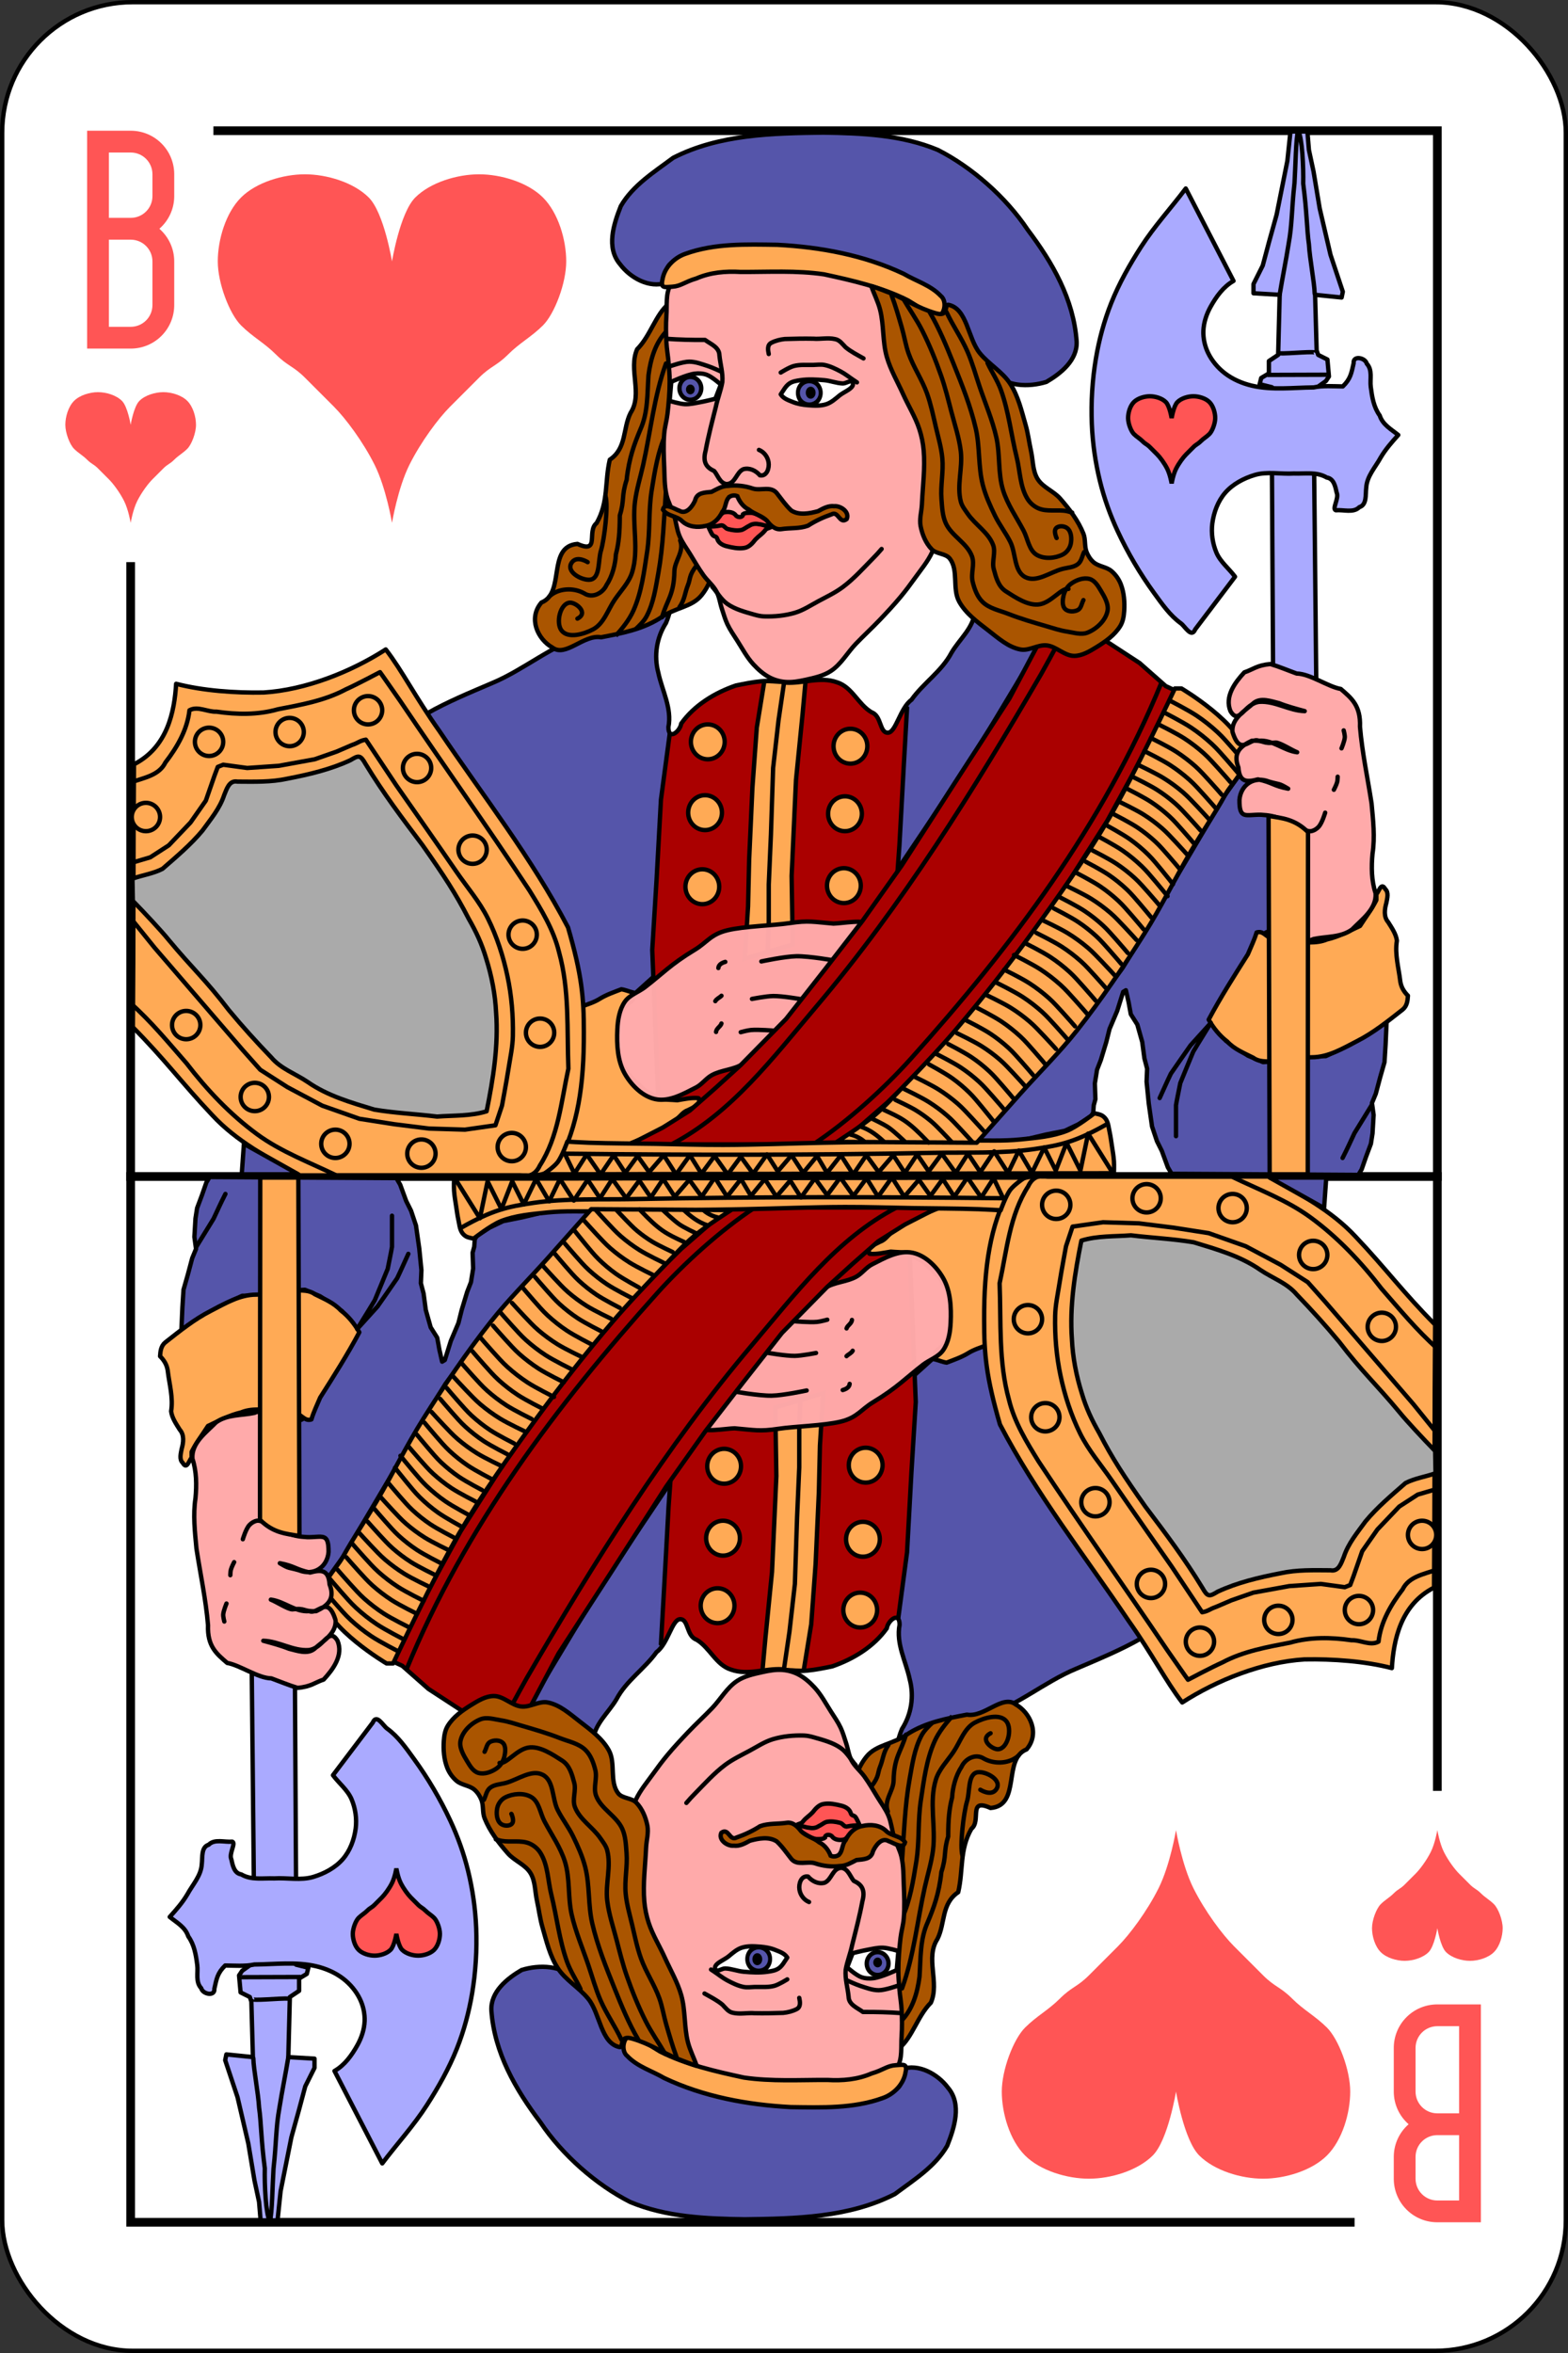 

<svg
   xmlns:dc="http://purl.org/dc/elements/1.1/"
   xmlns:cc="http://creativecommons.org/ns#"
   xmlns:rdf="http://www.w3.org/1999/02/22-rdf-syntax-ns#"
   xmlns:svg="http://www.w3.org/2000/svg"
   xmlns="http://www.w3.org/2000/svg"
   xmlns:xlink="http://www.w3.org/1999/xlink"
   version="1.1"
   width="360"
   height="540"
   viewBox="0 0 360 540"
   id="svg2">
  <rect x="0" y="0" width="360" height="540" fill="#333333" stroke="none"/>
  <defs
     id="defs4">
    <path
       d="m 166.25,186.25 a 3.875,4 0 1 1 -7.75,0 3.875,4 0 1 1 7.75,0 z"
       id="0"
       style="fill:#ffaa55;stroke:#000000;stroke-linecap:round;stroke-linejoin:round" />
    <path
       d="m 49.75,171.5 a 3.25,3.25 0 1 1 -6.5,0 3.25,3.25 0 1 1 6.5,0 z"
       id="1"
       style="fill:#ffaa55;stroke:#000000;stroke-linecap:round;stroke-linejoin:round" />
  </defs>
  <g
     transform="translate(0,-512.36)"
     id="g8">
    <rect
       width="359"
       height="539"
       rx="29.944"
       x="0.5"
       y="512.86"
       id="rect10"
       style="fill:#ffffff;stroke:#000000" />
    <g
       id="g12"
       style="fill:#ff5555">
      <path
         d="m 30,609.86 c 0,0 0.682,-4.182 2,-5.5 1.318,-1.318 3.637,-2 5.5,-2 1.863,0 4.182,0.682 5.5,2 1.318,1.318 2,3.637 2,5.5 0,1.863 -1,4.5 -2,5.5 -1,1 -2,1.5 -3,2.5 -1,1 -1.5,1 -2.5,2 -1,1 -1.5,1.5 -2.5,2.5 -1,1 -2.5,3 -3.5,5 -1,2 -1.5,5 -1.5,5 0,0 -0.5,-3 -1.5,-5 -1,-2 -2.5,-4 -3.5,-5 -1,-1 -1.5,-1.5 -2.5,-2.5 -1,-1 -1.5,-1 -2.5,-2 -1,-1 -2,-1.5 -3,-2.5 -1,-1 -2,-3.637 -2,-5.5 0,-1.863 0.682,-4.182 2,-5.5 1.318,-1.318 3.637,-2 5.5,-2 1.863,0 4.182,0.682 5.5,2 1.318,1.318 2,5.5 2,5.5"
         id="path14" />
      <path
         d="m 330,954.86 c 0,0 0.682,4.182 2,5.5 1.318,1.318 3.637,2 5.5,2 1.863,0 4.182,-0.682 5.5,-2 1.318,-1.318 2,-3.637 2,-5.5 0,-1.863 -1,-4.5 -2,-5.5 -1,-1 -2,-1.5 -3,-2.5 -1,-1 -1.5,-1 -2.5,-2 -1,-1 -1.5,-1.5 -2.5,-2.5 -1,-1 -2.5,-3 -3.5,-5 -1,-2 -1.5,-5 -1.5,-5 0,0 -0.5,3 -1.5,5 -1,2 -2.5,4 -3.5,5 -1,1 -1.5,1.5 -2.5,2.5 -1,1 -1.5,1 -2.5,2 -1,1 -2,1.5 -3,2.5 -1,1 -2,3.637 -2,5.5 0,1.863 0.682,4.182 2,5.5 1.318,1.318 3.637,2 5.5,2 1.863,0 4.182,-0.682 5.5,-2 1.318,-1.318 2,-5.5 2,-5.5"
         id="path16" />
      <path
         d="m 90,572.36 c 0,0 1.82,-11.153 5.333,-14.667 3.514,-3.514 9.698,-5.333 14.667,-5.333 4.969,0 11.153,1.82 14.667,5.333 3.514,3.514 5.333,9.698 5.333,14.667 0,4.969 -2.667,12 -5.333,14.667 -2.667,2.667 -5.333,4 -8,6.667 -2.667,2.667 -4,2.667 -6.667,5.333 -2.667,2.667 -4,4 -6.667,6.667 -2.667,2.667 -6.667,8 -9.333,13.333 -2.667,5.333 -4,13.333 -4,13.333 0,0 -1.333,-8 -4,-13.333 -2.667,-5.333 -6.667,-10.667 -9.333,-13.333 -2.667,-2.667 -4,-4 -6.667,-6.667 -2.667,-2.667 -4,-2.667 -6.667,-5.333 -2.667,-2.667 -5.333,-4 -8,-6.667 C 52.666,584.36 50,577.329 50,572.36 c 0,-4.969 1.82,-11.153 5.333,-14.667 3.514,-3.514 9.698,-5.333 14.667,-5.333 4.969,0 11.153,1.82 14.667,5.333 C 88.181,561.207 90,572.36 90,572.36"
         id="path18" />
      <path
         d="m 270,992.36 c 0,0 1.82,11.153 5.333,14.667 3.514,3.514 9.698,5.333 14.667,5.333 4.969,0 11.153,-1.82 14.667,-5.333 3.514,-3.514 5.333,-9.698 5.333,-14.667 0,-4.969 -2.667,-12 -5.333,-14.667 -2.667,-2.667 -5.333,-4 -8,-6.667 -2.667,-2.667 -4,-2.667 -6.667,-5.333 -2.667,-2.667 -4,-4 -6.667,-6.667 -2.667,-2.667 -6.667,-8 -9.333,-13.333 -2.667,-5.333 -4,-13.333 -4,-13.333 0,0 -1.333,8 -4,13.333 -2.667,5.333 -6.667,10.667 -9.333,13.333 -2.667,2.667 -4,4 -6.667,6.667 -2.667,2.667 -4,2.667 -6.667,5.333 -2.667,2.667 -5.333,4 -8,6.667 -2.667,2.667 -5.333,9.698 -5.333,14.667 0,4.969 1.82,11.153 5.333,14.667 3.514,3.514 9.698,5.333 14.667,5.333 4.969,0 11.153,-1.82 14.667,-5.333 3.514,-3.514 5.333,-14.667 5.333,-14.667"
         id="path20" />
      <path
         d="m 20,542.36 v 50 h 5 5 c 5.54,0 10,-4.46 10,-10 v -10 c 0,-3 -1.323,-5.67 -3.406,-7.5 2.083,-1.83 3.406,-4.496 3.406,-7.5 v -5 c 0,-5.54 -4.46,-10 -10,-10 h -5 z m 5,5 h 5 c 2.77,0 5,2.23 5,5 v 5 c 0,2.77 -2.23,5 -5,5 h -5 z m 0,20 h 5 c 2.77,0 5,2.23 5,5 v 10 c 0,2.77 -2.23,5 -5,5 h -5 z"
         id="path22" />
      <path
         d="m 340,1022.36 v -50 h -5 -5 c -5.54,0 -10,4.46 -10,10 v 10 c 0,3 1.323,5.67 3.406,7.5 -2.083,1.83 -3.406,4.496 -3.406,7.5 v 5 c 0,5.54 4.46,10 10,10 h 5 z m -5,-5 h -5 c -2.77,0 -5,-2.23 -5,-5 v -5 c 0,-2.77 2.23,-5 5,-5 h 5 z m 0,-20 h -5 c -2.77,0 -5,-2.23 -5,-5 v -10 c 0,-2.77 2.23,-5 5,-5 h 5 z"
         id="path24" />
    </g>
    <g
       transform="translate(0,512.36)"
       id="g26"
       style="fill:none;stroke:#000000;stroke-width:2;stroke-linecap:square">
      <path
         d="M 50,30 H 330 V 410"
         id="path28" />
      <path
         d="M 310,510 H 30 V 130"
         id="path30" />
      <path
         d="M 30,270 H 330"
         id="path32" />
    </g>
    <g
       id="g34">
      <path
         d="m 318.37,746.49 -0.25,5.625 -0.25,4 -1,3.5 -1,3.75 -0.875,2.125 0.375,2.75 -0.25,4.25 -0.375,2.375 -1.125,3 -1,2.875 -0.75,1.25 -42.875,-0.25 -0.875,-1.5 -1.375,-3.75 -1.125,-2.25 -1.125,-3.375 -0.75,-5.25 -0.5,-5 0.125,-3 -0.625,-2.375 -0.5,-3.75 -1.125,-4 -1.5,-2.375 -0.5,-2.75 -0.625,-2.75 -0.625,0.375 -1.375,4.375 -1.75,4.125 -0.75,3 -1.25,4.125 -0.875,2.25 -0.5,3.125 0.125,3.625 -0.375,1.375 -0.125,1.75 -0.5,0.75 -2.875,1.875 -3.125,1.5 -4.375,0.875 -4.75,1.125 -4.125,0.375 -4.75,0.5 -2.875,-0.25 12.375,-13.5 8.875,-9.375 6.125,-8 6.75,-9.125 8.375,-13.75 3.25,-5.875 11.75,-19.875 3.375,-4.75 6.75,-0.25 0.375,36 -1,0.375 -3.75,4.75 -1.25,2.125 -5.25,8.875 -1.375,2.75 -1.125,1.75 3.625,4.625 5,3.375 3.5,1.5 5.75,-0.375 4.875,-1 h 3.75 l 5.375,-2.5 4,-2.25 z"
         id="2"
         style="fill:#5555aa;stroke:#000000;stroke-linecap:round;stroke-linejoin:round" />
      <path
         d="m 208,673.86 -2.25,38.5 c 0,0 12.03,-17.705 17.75,-26.75 5.354,-8.468 15.5,-25.75 15.5,-25.75 l -15.5,-6 z"
         id="3"
         style="fill:#5555aa;stroke:#000000" />
      <path
         d="m 98,676.11 c 4.795,-2.727 9.879,-4.803 14.936,-6.971 7.281,-3.01 13.874,-8.777 21.479,-11.01 6.695,-2.423 13.39,-3.596 20.09,-6.02 -0.019,10.318 0.397,20.652 0.099,30.961 -1.366,17.68 -2.732,35.36 -4.098,53.04 -1.667,1.5 -3.333,3 -5,4.5 -4.597,-2.906 -9.618,4.187 -12.12,2.092 -11.795,-22.2 -23.59,-44.39 -35.38,-66.59 z"
         id="4"
         style="fill:#5555aa;stroke:#000000" />
      <g
         id="g39">
        <path
           d="m 153.75,168.5 -2,15 -1,18.25 -1,16.25 1.75,43.5 51.75,-22.25 3.25,-45.25 1,-18.25 0.75,-13.25 -13.25,-13.25 -25.5,-0.5 -10.75,7.75 z"
           transform="translate(0,512.36)"
           id="W"
           style="fill:#aa0000;stroke:#000000" />
        <path
           d="m 175.5,156.25 -1.75,10.75 -1,13.75 -0.75,16.5 -0.25,10.75 -0.75,12 11,-3.25 -0.25,-15.75 1,-22 1.5,-15 0.75,-8.25 -5.25,0.75 z"
           transform="translate(0,512.36)"
           id="X"
           style="fill:#ffaa55;stroke:#000000" />
        <path
           d="m 180,156.75 -1.25,8.5 -1.25,11 -0.5,15.25 -0.5,11.5 v 8.75 l -0.25,6.75"
           transform="translate(0,512.36)"
           id="Y"
           style="fill:none;stroke:#000000" />
        <use
           transform="translate(-0.5,512.61)"
           id="use44"
           x="0"
           y="0"
           width="360"
           height="540"
           xlink:href="#0" />
        <use
           transform="translate(0.125,496.36)"
           id="use46"
           x="0"
           y="0"
           width="360"
           height="540"
           xlink:href="#0" />
        <use
           transform="translate(-1.125,529.61)"
           id="use48"
           x="0"
           y="0"
           width="360"
           height="540"
           xlink:href="#0" />
        <use
           transform="translate(32.875,497.36)"
           id="use50"
           x="0"
           y="0"
           width="360"
           height="540"
           xlink:href="#0" />
        <use
           transform="translate(31.625,512.86)"
           id="use52"
           x="0"
           y="0"
           width="360"
           height="540"
           xlink:href="#0" />
        <use
           transform="translate(31.375,529.36)"
           id="use54"
           x="0"
           y="0"
           width="360"
           height="540"
           xlink:href="#0" />
      </g>
      <path
         d="m 130,774.86 c 4.833,0 9.667,0 14.5,0 2.056,-0.882 4.199,-1.585 6.099,-2.79 1.611,-0.919 3.266,-1.796 4.787,-2.846 0.813,-0.753 1.473,-1.718 2.562,-2.088 0.85,-0.425 1.701,-0.85 2.551,-1.276 -0.146,-0.451 0.32,-1.513 -0.289,-1.5 -1.594,-0.119 -3.147,0.249 -4.711,0.5 -1.356,-0.115 -2.749,-0.112 -4.083,-0.3 -1.276,-0.82 -2.668,-1.492 -3.872,-2.405 -1.12,-1.163 -2.335,-2.25 -3.397,-3.46 -0.623,-1.065 -1.353,-2.093 -1.91,-3.182 -0.17,-2.045 -0.636,-4.081 -0.398,-6.137 0.103,-1.058 0.019,-2.162 0.239,-3.192 0.461,-0.884 0.745,-1.899 1.315,-2.701 0.618,-0.541 1.237,-1.082 1.855,-1.623 0,-0.583 0,-1.167 0,-1.75 -0.862,-0.215 -1.732,-0.605 -2.59,-0.715 -1.683,0.649 -3.399,1.225 -4.943,2.175 -1.306,0.82 -2.781,1.26 -4.217,1.79 -1.167,10.5 -2.333,21 -3.5,31.5 z"
         id="5"
         style="fill:#ffaa55;stroke:#000000" />
      <path
         d="m 152.91,655.32 c -2.158,3.374 -2.808,7.501 -1.775,11.378 0.87,4.154 3.175,8.173 2.328,12.533 -0.006,3.19 2.666,0.992 2.939,-0.815 3.01,-4.224 7.691,-7.06 12.526,-8.731 3.788,-0.777 7.715,-1.585 11.556,-0.654 3.881,0.216 7.816,-1.465 11.658,-0.095 3.52,1.089 4.858,5.06 7.966,6.89 2.336,0.811 1.775,4.785 3.778,4.685 1.838,-0.092 2.756,-5.633 5.379,-7.548 2.757,-3.867 6.929,-6.534 9.176,-10.781 1.854,-3.177 5.05,-5.662 5.417,-9.56 1.376,-4.762 2.821,-10.324 -0.248,-14.777 -2.272,-4.06 -7.215,-4.739 -11.286,-5.869 -17.09,-3.735 -35.654,-0.463 -50.46,8.845 -2.862,1.823 -6.06,3.841 -6.857,7.402 -0.767,2.345 -1.121,4.818 -2.094,7.096 z"
         id="6"
         style="fill:#ffffff;stroke:#000000" />
      <g
         id="g58">
        <path
           d="m 30.75,687.77 c 7.725,-3.934 9.3,-12.13 9.689,-18.482 6.103,1.594 13.632,2.128 20.07,2 9.609,-0.579 20.1,-4.75 28.06,-9.887 3.789,4.907 6.766,10.915 12.328,18.755 10.04,14.887 21.2,29.09 29.518,45.04 3.174,10.938 3.643,16.13 3.63,23.968 0.055,12.304 -1.388,21.574 -5.764,29.922 -2.452,2.672 -3.313,3.146 -8.325,3.02 -17.07,0 -34.13,0 -51.2,0 -7.124,-4 -14.4,-7.759 -20.03,-13.841 -6.924,-7.312 -10.941,-12.846 -18.218,-20.16 0.167,-20 0.083,-40.34 0.25,-60.34 z"
           id="path60"
           style="fill:#ffaa55;stroke:#000000;stroke-linecap:round;stroke-linejoin:round" />
        <path
           d="m 30.406,714.01 c 2.269,-0.809 4.793,-1.154 6.902,-2.256 3.189,-2.777 6.473,-5.536 9.179,-8.785 1.876,-2.591 3.969,-5.057 4.982,-8.145 0.579,-1.368 1.142,-3.452 3.049,-3.088 3.846,0.021 7.701,0.152 11.482,-0.679 4.921,-0.954 9.894,-2.112 14.449,-4.234 1.91,-1.17 2.29,-1.237 3.493,0.889 4.096,6.73 8.334,12.333 13.08,18.619 4.944,7.03 7.611,11.09 10.562,16.835 1.763,3.081 3.03,5.771 4.04,9.181 1.265,4.02 2.077,8.189 2.276,12.404 0.56,7.607 -0.672,15.21 -2.175,22.646 -3.675,1.137 -7.58,0.918 -11.374,1.213 -4.794,-0.59 -9.663,-0.799 -14.412,-1.6 -5.289,-1.609 -10.731,-3.148 -15.313,-6.348 -2.792,-1.898 -6.13,-3 -8.355,-5.648 -3.37,-3.497 -6.65,-7.114 -9.748,-10.854 -5.317,-6.972 -8.263,-9.439 -13.865,-16.182 -1.497,-1.866 -5.531,-6.192 -8.156,-8.868 -0.031,-1.7 -0.063,-3.4 -0.094,-5.101 z"
           id="Z"
           style="fill:#aaaaaa;stroke:#000000;stroke-linecap:round;stroke-linejoin:round" />
        <path
           d="m 30.25,198 4.25,-1.25 4.25,-2.75 5,-5.25 3.5,-5 2,-5.75 0.75,-2 1.25,-0.5 5.5,0.75 7.25,-0.5 8.25,-1.5 5,-1.75 3.5,-1.5 c 1.665,-0.573 1.841,-1.025 3.25,-1.25 l 7,10.5 c 0,0 9.216,13.13 13.75,19.75 2.443,3.565 5.33,6.878 7.25,10.75 2.072,4.179 3.532,8.687 4.5,13.25 0.955,4.502 1.346,9.149 1.25,13.75 -0.053,2.522 -0.614,5.01 -1,7.5 -0.44,2.843 -1.5,8.5 -1.5,8.5 l -1.5,4.5 -7,1 -8.25,-0.25 -8,-1 -8,-1.25 -8.5,-3 -8,-4.25 -6.25,-4 -4,-4.5 L 35.5,217.5 30.25,211 z"
           transform="translate(0,512.36)"
           id="a"
           style="fill:none;stroke:#000000;stroke-linecap:round;stroke-linejoin:round" />
        <path
           d="m 30.25,691.86 c 2.797,-1.029 6.277,-1.543 7.714,-4.496 2.72,-3.526 5.03,-7.51 5.536,-12 1.89,-1.055 4.132,0.427 6.204,0.32 4.676,0.68 9.507,0.766 14.08,-0.543 5.331,-1.033 10.746,-1.972 15.592,-4.564 2.461,-1.089 7.87,-3.964 7.87,-3.964 0,0 0.464,0.619 4.71,6.723 10.253,15.187 19.49,28.1 29.593,43.38 2.759,4.466 5.554,9 6.8,14.155 2.42,8.695 1.809,17.809 2.147,26.74 -1.645,7.533 -2.301,15.621 -6.557,22.243 -0.902,1.934 -2.379,2.717 -4.478,2.257 -14.07,0 -28.14,0 -42.22,0 -6.158,-2.987 -12.709,-5.41 -18.226,-9.461 -6.163,-4.525 -11.5,-10.16 -16.178,-16.257 -4.136,-4.722 -8.139,-9.61 -12.846,-13.782 0.083,-16.917 0.167,-33.833 0.25,-50.75 z"
           id="b"
           style="fill:none;stroke:#000000;stroke-linecap:round;stroke-linejoin:round" />
        <use
           transform="translate(1.5,511.11)"
           id="use65"
           x="0"
           y="0"
           width="360"
           height="540"
           xlink:href="#1" />
        <use
           transform="translate(20,508.86)"
           id="use67"
           x="0"
           y="0"
           width="360"
           height="540"
           xlink:href="#1" />
        <use
           transform="translate(38,503.86)"
           id="use69"
           x="0"
           y="0"
           width="360"
           height="540"
           xlink:href="#1" />
        <use
           transform="translate(49.25,517.11)"
           id="use71"
           x="0"
           y="0"
           width="360"
           height="540"
           xlink:href="#1" />
        <use
           transform="translate(62,535.86)"
           id="use73"
           x="0"
           y="0"
           width="360"
           height="540"
           xlink:href="#1" />
        <use
           transform="translate(73.5,555.36)"
           id="use75"
           x="0"
           y="0"
           width="360"
           height="540"
           xlink:href="#1" />
        <use
           transform="translate(77.5,577.86)"
           id="use77"
           x="0"
           y="0"
           width="360"
           height="540"
           xlink:href="#1" />
        <use
           transform="translate(71,604.11)"
           id="use79"
           x="0"
           y="0"
           width="360"
           height="540"
           xlink:href="#1" />
        <use
           transform="translate(50.25,605.61)"
           id="use81"
           x="0"
           y="0"
           width="360"
           height="540"
           xlink:href="#1" />
        <use
           transform="translate(30.5,603.36)"
           id="use83"
           x="0"
           y="0"
           width="360"
           height="540"
           xlink:href="#1" />
        <use
           transform="translate(12,592.61)"
           id="use85"
           x="0"
           y="0"
           width="360"
           height="540"
           xlink:href="#1" />
        <use
           transform="translate(-3.75,576.11)"
           id="use87"
           x="0"
           y="0"
           width="360"
           height="540"
           xlink:href="#1" />
        <use
           transform="translate(-13,528.36)"
           id="use89"
           x="0"
           y="0"
           width="360"
           height="540"
           xlink:href="#1" />
      </g>
      <g
         id="g91">
        <path
           d="m 148.08,738.92 c 3.896,-2.988 5.875,-5.235 11.427,-8.585 2.871,-1.733 3.638,-3.544 7.491,-4.481 3.853,-0.937 10.564,-1.081 14.28,-1.644 4.415,-0.669 5.508,-0.268 10.08,0.107 1.661,-0.023 8.246,-1.107 6.786,0.313 -3.233,4.818 -9.163,11.611 -14.01,17.198 -4.35,5.02 -7.979,10.966 -13.506,14.65 -2.131,1.421 -4.978,1.392 -7.218,2.634 -1.338,0.741 -2.256,2.126 -3.619,2.821 -2.872,1.465 -6.135,3.333 -9.293,2.682 -2.957,-0.61 -5.482,-3.14 -7,-5.75 -1.743,-2.997 -1.925,-6.787 -1.763,-10.25 0.103,-2.192 0.471,-4.549 1.719,-6.355 1.081,-1.564 3.114,-2.183 4.622,-3.34 z"
           id="path93"
           style="fill:#ffaaaa;fill-opacity:0.982;stroke:#000000" />
        <path
           d="m 191.73,220.46 c 0,0 -5.909,-1.058 -8.891,-1.01 -2.709,0.047 -8.04,1.194 -8.04,1.194"
           transform="translate(0,512.36)"
           id="c"
           style="fill:none;stroke:#000000;stroke-linecap:round;stroke-linejoin:round" />
        <path
           d="m 183.79,229.29 c 0,0 -4.165,-0.729 -6.268,-0.704 -1.64,0.019 -4.877,0.664 -4.877,0.664"
           transform="translate(0,512.36)"
           id="d"
           style="fill:none;stroke:#000000;stroke-linecap:round;stroke-linejoin:round" />
        <path
           d="m 177.75,236.54 c 0,0 -3.582,-0.318 -5.364,-0.155 -0.789,0.072 -2.323,0.498 -2.323,0.498"
           transform="translate(0,512.36)"
           id="e"
           style="fill:none;stroke:#000000;stroke-linecap:round;stroke-linejoin:round" />
        <path
           d="m 164.4,749.19 c 0.072,-0.861 1.042,-1.223 1.237,-1.945"
           id="f"
           style="fill:none;stroke:#000000;stroke-linecap:round;stroke-linejoin:round" />
        <path
           d="m 164.23,742.12 c 0.302,-0.563 1.01,-0.816 1.414,-1.238"
           id="g"
           style="fill:none;stroke:#000000;stroke-linecap:round;stroke-linejoin:round" />
        <path
           d="m 164.93,734.52 c 0.052,-0.814 0.898,-1.235 1.591,-1.414"
           id="h"
           style="fill:none;stroke:#000000;stroke-linecap:round;stroke-linejoin:round" />
      </g>
      <path
         d="m 144.6,775 7.601,-3.889 6.187,-3.889 5.834,-5.127 5.834,-5.303 10.43,-10.607 9.02,-11.49 8.485,-10.96 9.02,-12.728 12.728,-19.799 12.02,-18.562 6.364,-12.02 4.596,-7.955 10.783,6.541 8.132,5.303 6.01,5.303 2.298,1.061 -4.419,9.192 -11.314,20.683 -12.374,19.445 -17.15,22.627 -10.43,12.198 -10.607,10.43 -10.96,9.546 z"
         id="7"
         style="fill:#aa0000;stroke:#000000" />
      <path
         d="m 154.15,774.99 c 13.811,-7.172 23.308,-19.882 33.17,-31.518 19.886,-23.47 36.25,-49.831 51.723,-76.43 2.307,-4.125 4.548,-8.288 6.716,-12.488"
         id="8"
         style="fill:none;stroke:#000000" />
      <path
         d="m 266.68,668.97 c -13.454,32.796 -34.462,60.63 -57.58,86.38 -6.079,6.771 -14.521,14.44 -22.401,19.636"
         id="9"
         style="fill:none;stroke:#000000" />
      <path
         d="m 152.93,577.27 c -3.865,1.303 -8.23,-1.145 -10.562,-4.26 -3.267,-3.814 -1.465,-9.225 0.158,-13.338 2.766,-4.805 7.679,-7.839 12.02,-11.09 10.576,-5.416 22.842,-5.64 34.466,-5.793 8.855,0.132 18.03,0.512 26.295,3.972 7.777,3.946 15.584,10.766 20.633,18.315 5.712,7.551 10.552,15.93 11.244,25.659 0.204,4.279 -3.613,7.324 -6.951,9.276 -4.068,1.237 -9.285,1.152 -12.315,-2.28 -5.124,-4.52 -7.526,-11.12 -11.784,-16.301 -4.226,-4.635 -10.41,-6.676 -16.05,-9 -10.03,-2.846 -20.566,-3.487 -30.949,-3.611 -5.306,0.481 -11.391,0.373 -15.485,4.328 -1.09,1.263 0.162,2.969 -0.717,4.123 z"
         id="A"
         style="fill:#5555aa;stroke:#000000" />
      <g
         id="g105">
        <path
           d="m 153.5,582.11 c -2.943,2.403 -4.21,7.409 -7.219,10.392 -2.053,4.641 1.341,10.265 -1.506,14.615 -1.823,3.628 -0.856,8.105 -4.774,10.743 -1.197,5.132 -0.256,9.712 -3.03,14.557 -2.33,1.82 0.869,7.146 -4.39,4.769 -7.08,0.562 -2.72,11.268 -8.27,13.445 -3.12,3.64 -0.834,8.466 2.509,10.332 3.02,2.34 7.182,-3.053 11.183,-2.352 4.67,-0.896 9.304,-1.773 13.37,-4.288 3.621,-2.638 7.399,-2.498 9.719,-5.386 2.699,-3.36 3.106,-7.285 3.681,-12.395 2.503,-13.358 4.76,-27.35 1.415,-40.763 -1.597,-6.297 -5.989,-12.339 -12.685,-13.668 z"
           id="i"
           style="fill:#aa5500;stroke:#000000;stroke-linecap:round;stroke-linejoin:round" />
        <path
           d="m 139.01,626.2 c 0.697,2.183 -0.264,10 -1.044,12.554 -0.675,2.207 -0.132,6.326 -2.473,6.641 -1.847,0.248 -5.855,-1.848 -4.139,-4.04 1.194,-1.525 3.57,0.019 3.57,0.019"
           id="j"
           style="fill:none;stroke:#000000;stroke-linecap:round;stroke-linejoin:round" />
        <path
           d="m 152.9,595.78 c -2.726,7.509 -3.497,15.488 -5.231,23.24 -0.628,2.805 -1.5,5.567 -1.873,8.418 -0.705,5.389 0.954,11.11 -0.674,16.291 -0.742,2.365 -2.597,4.224 -3.994,6.272 -1.575,2.31 -2.475,5.462 -4.942,6.778 -2.135,1.139 -5.766,2.195 -7.254,0.287 -1.366,-1.752 -0.337,-6.215 1.878,-6.396 1.351,-0.11 4.445,2.294 1.763,3.666"
           id="k"
           style="fill:none;stroke:#000000;stroke-linecap:round;stroke-linejoin:round" />
        <path
           d="m 126.15,649.21 c 2.02,-1.845 5.441,-2.086 7.958,-0.69 1.934,1.263 4.338,-0.054 5.168,-1.958 1.274,-1.869 2.01,-4.672 2.13,-6.998 0.661,-2.503 0.893,-5.077 0.896,-8.92 1.114,-3.53 0.326,-4.353 1.565,-8.148 0.526,-5.01 1.804,-8.317 3.145,-11.54 1.789,-3.92 1.588,-8.278 1.873,-12.472 0.477,-3.691 1.589,-7.615 4.317,-10.283"
           id="l"
           style="fill:none;stroke:#000000;stroke-linecap:round;stroke-linejoin:round" />
        <path
           d="m 152.9,611.86 c -1.872,4.111 -2.564,8.615 -3.278,13.04 -0.748,4.634 -0.332,9.404 -1.04,14.04 -0.699,4.58 -1.265,9.306 -3.154,13.537 -0.961,2.153 -2.5,4.03 -4.057,5.796"
           id="m"
           style="fill:none;stroke:#000000" />
        <path
           d="m 152.9,624.91 c -0.461,6.352 -0.625,12.755 -1.758,19.02 -0.604,3.34 -1.095,6.822 -2.675,9.826 -0.611,1.162 -1.59,2.108 -2.545,3.01"
           id="n"
           style="fill:none;stroke:#000000" />
        <path
           d="m 151.99,654.03 c 1.112,-3.953 2.744,-5.067 2.847,-10.569 0.045,-2.4 2.315,-4.556 1.324,-7.079"
           id="o"
           style="fill:none;stroke:#000000;stroke-linecap:round;stroke-linejoin:round" />
        <path
           d="m 159.88,642.2 c -1.745,2.272 -1.33,2.969 -1.947,4.473 -0.676,1.648 -0.719,3.339 -1.923,4.986"
           id="p"
           style="fill:none;stroke:#000000;stroke-linecap:round;stroke-linejoin:round" />
      </g>
      <path
         d="m 154,577.61 c -1.228,2.108 -0.833,4.816 -1,7.25 -0.137,1.995 -0.105,4 0,6 0.083,1.59 0.37,3.163 0.5,4.75 0.116,1.414 0.256,2.831 0.25,4.25 -0.001,2.506 -0.21,5.01 -0.5,7.5 -0.176,1.51 -0.625,2.984 -0.75,4.5 -0.213,2.575 -0.103,5.169 0,7.75 0.083,2.088 0.051,4.209 0.5,6.25 0.362,1.648 1.243,3.141 1.75,4.75 0.492,1.562 0.621,3.239 1.25,4.75 0.632,1.517 1.644,2.847 2.5,4.25 0.975,1.599 1.913,3.225 3,4.75 0.929,1.304 2.248,2.337 3,3.75 0.656,1.233 0.807,2.675 1.25,4 0.393,1.175 0.72,2.38 1.25,3.5 0.623,1.318 1.464,2.522 2.25,3.75 1.196,1.869 2.242,3.872 3.75,5.5 1.088,1.174 2.328,2.266 3.75,3 1.078,0.557 2.291,0.895 3.5,1 1.586,0.138 3.196,-0.153 4.75,-0.5 1.98,-0.442 4.054,-0.886 5.75,-2 2.367,-1.553 3.79,-4.207 5.75,-6.25 1.795,-1.871 3.713,-3.621 5.5,-5.5 1.627,-1.71 3.24,-3.436 4.75,-5.25 1.141,-1.371 2.213,-2.799 3.25,-4.25 1.397,-1.956 2.988,-3.82 4,-6 1.644,-3.54 2.762,-7.377 3.25,-11.25 0.344,-2.73 0.005,-5.511 -0.25,-8.25 -0.399,-4.283 -1.089,-8.545 -2,-12.75 -0.659,-3.043 -1.614,-6.02 -2.5,-9 -0.945,-3.184 -1.913,-6.362 -3,-9.5 -1.312,-3.788 -1.489,-8.344 -4.25,-11.25 -2,-2.11 -5.212,-2.662 -8,-3.5 -4.212,-1.266 -8.606,-2.061 -13,-2.25 -2.925,-0.126 -5.827,0.588 -8.75,0.75 -3.329,0.184 -6.702,-0.239 -10,0.25 -2.48,0.367 -5,0.885 -7.25,2 -1.597,0.793 -3.352,1.709 -4.25,3.25 z"
         id="B"
         style="fill:#ffaaaa;stroke:#000000" />
      <path
         d="m 162.62,632.99 c 0.327,-1 1.467,-1.285 2.222,-1.877 0.556,-0.42 0.902,-1.192 1.689,-1.227 0.882,-0.113 1.95,0.019 2.475,0.826 0.532,0.49 1.583,0.418 1.591,-0.352 0.446,-0.371 1.586,-0.326 2.095,-0.297 1.415,0.298 2.07,0.923 3.329,1.631 0.521,0.264 1.315,0.472 1.35,1.17 -0.211,0.784 -1.362,0.555 -1.736,1.249 -0.825,0.978 -1.311,1.137 -2.203,2.066 -0.671,0.859 -1.456,1.791 -2.608,1.941 -1.369,0.218 -2.753,-0.102 -4.08,-0.425 -0.869,-0.24 -1.774,-0.735 -2.059,-1.654 -0.233,-0.792 -0.749,-0.372 -1.189,-1.053 -0.338,-0.58 -0.616,-1.197 -0.88,-1.81 l -0.009,-0.095 0.014,-0.095 z"
         id="C"
         style="fill:#ff5555;stroke:#000000" />
      <path
         d="m 154.36,578.16 c 2,-0.131 2.796,-1.099 5.518,-1.896 3.253,-1.406 6.684,-1.692 10.165,-1.491 6.381,0.026 12.818,-0.382 19.15,0.547 6.571,1.425 13.239,2.934 19.277,5.985 2.042,1.203 3.995,2.565 5.997,3.806 2.33,0.368 3.203,-3.56 1.501,-4.866 -2.305,-2.426 -5.651,-3.377 -8.474,-5.04 -9.06,-4.287 -19.1,-6.143 -29.06,-6.663 -7.06,-0.095 -14.368,-0.377 -21.11,2.081 -2.297,0.794 -4.481,2.794 -5.121,5.385 -0.64,2.591 0.147,2.282 2.151,2.151 z"
         id="D"
         style="fill:#ffaa55;stroke:#000000" />
      <path
         d="m 153,590.11 c 2.953,0.213 5.916,0.287 8.876,0.264 1.259,0.948 3.25,1.64 3.294,3.497 0.191,2.051 0.843,4.081 0.671,6.151 -0.328,1.926 -1.083,3.747 -1.478,5.66 -0.844,3.351 -1.732,6.707 -2.36,10.1 -0.722,2.682 0.21,3.881 1.98,4.68 0.855,1.04 1.283,2.763 2.806,2.991 2.078,-0.034 2.232,-2.711 3.88,-3.414 1.416,-0.406 2.885,0.333 3.795,1.407 1.616,0.305 2.206,-1.71 1.992,-2.975 -0.186,-1.241 -1.028,-2.393 -2.206,-2.861"
         id="E"
         style="fill:none;stroke:#000000;stroke-linecap:round;stroke-linejoin:round" />
      <path
         d="m 198.25,594.61 c -1.399,-0.798 -2.866,-1.523 -4.11,-2.556 -0.726,-0.728 -1.355,-1.693 -2.45,-1.876 -1.638,-0.367 -3.315,0.051 -4.971,-0.086 -2.178,-0.048 -4.357,0.006 -6.533,0.072 -1.057,0.109 -2.123,0.368 -3.07,0.854 -1.015,0.499 -0.808,1.692 -0.616,2.592"
         id="F"
         style="fill:none;stroke:#000000;stroke-linecap:round" />
      <path
         d="m 154,596.36 c 0,0 2.795,-1 4.25,-1 1.455,0 2.865,0.552 4.25,1 1.02,0.33 2.97,1.235 2.97,1.235"
         id="G"
         style="fill:none;stroke:#000000;stroke-linecap:round;stroke-linejoin:round" />
      <path
         d="m 154.12,599.99 c 0,0 3.492,-1.643 5.375,-1.875 0.914,-0.112 1.885,-0.064 2.75,0.25 1.239,0.449 3.25,2.25 3.25,2.25 l -1.25,3.25 c 0,0 -2.156,0.551 -3.25,0.75 -1.241,0.225 -2.49,0.55 -3.75,0.5 -1.192,-0.047 -3.5,-0.75 -3.5,-0.75 z"
         id="H"
         style="fill:#ffffff;stroke:#000000" />
      <path
         d="m 179.25,597.86 c 0,0 1.919,-1.213 3,-1.5 1.452,-0.386 2.998,-0.208 4.5,-0.25 0.833,-0.023 1.682,-0.158 2.5,0 1.322,0.255 2.559,0.873 3.75,1.5 1.064,0.56 2,1.333 3,2 0.25,0.167 0.75,0.5 0.75,0.5"
         id="I"
         style="fill:none;stroke:#000000;stroke-linecap:round;stroke-linejoin:round" />
      <path
         d="m 179.25,602.86 c 0.621,-0.876 1.115,-1.903 2,-2.5 0.721,-0.487 1.639,-0.624 2.5,-0.75 1.814,-0.266 3.674,-0.16 5.5,0 1.433,0.125 2.812,0.704 4.25,0.75 0.754,0.024 1.923,-0.93 2.25,-0.25 0.613,1.275 -1.906,2.103 -3,3 -0.929,0.762 -1.86,1.618 -3,2 -1.346,0.451 -2.835,0.358 -4.25,0.25 -1.19,-0.091 -2.396,-0.298 -3.5,-0.75 -1.01,-0.412 -2.13,-0.767 -2.75,-1.75 z"
         id="J"
         style="fill:#ffffff;stroke:#000000;stroke-linecap:round;stroke-linejoin:round" />
      <path
         d="m 187.75,90 a 2.25,2 0 1 1 -4.5,0 2.25,2 0 1 1 4.5,0 z"
         transform="matrix(1.164,0,0,1.372,-30.11,479.04)"
         id="K"
         style="fill:#5555aa;stroke:#000000;stroke-width:0.792;stroke-linecap:round;stroke-linejoin:round" />
      <path
         d="m 161,89.625 a 2.5,2.625 0 1 1 -5,0 2.5,2.625 0 1 1 5,0 z"
         transform="translate(0,511.86)"
         id="L"
         style="fill:#5555aa;stroke:#000000;stroke-linecap:round;stroke-linejoin:round" />
      <path
         d="m 186.75,90.125 a 0.625,0.875 0 1 1 -1.25,0 0.625,0.875 0 1 1 1.25,0 z"
         transform="translate(0,512.36)"
         id="M"
         style="stroke:#000000;stroke-linecap:round;stroke-linejoin:round" />
      <path
         d="m 159,89.125 a 0.5,0.625 0 1 1 -1,0 0.5,0.625 0 1 1 1,0 z"
         transform="translate(0,512.61)"
         id="N"
         style="stroke:#000000;stroke-linecap:round;stroke-linejoin:round" />
      <path
         d="m 162.62,633.24 c 0.943,-0.071 1.896,-0.076 2.822,-0.287 0.766,-0.213 1.039,0.719 1.714,0.833 0.998,0.26 2.069,0.418 3.089,0.203 0.656,-0.207 1.168,-0.7 1.794,-0.977 0.633,-0.432 1.422,-0.522 2.16,-0.358 0.827,0.054 1.594,0.438 2.422,0.46 0.172,-0.011 0.338,-0.07 0.5,-0.125"
         id="O"
         style="fill:#ff5555;stroke:#000000" />
      <path
         d="m 167.5,626.36 c -1.035,0.851 -0.753,2.441 -1.641,3.426 -0.756,1.592 -2.078,2.989 -3.893,3.271 -1.815,0.417 -3.889,0.251 -5.319,-1.056 -1.227,-1.305 -3.486,-1.146 -4.44,-2.679 0.353,-1.739 2.722,-0.091 3.788,0.258 1.605,0.941 3.01,-1.054 3.583,-2.346 0.402,-1.899 2.285,-1.816 3.778,-1.994 1.206,-0.6 2.38,-1.357 3.782,-1.372 1.94,-0.235 3.902,-0.008 5.748,0.622 1.77,0.546 4.04,-0.627 5.427,1 1.087,1.372 2.079,2.853 3.371,4.04 1.834,1.15 4.183,0.67 6.145,0.142 1.145,-0.628 2.335,-1.301 3.698,-1.142 1.521,-0.145 3.621,1.37 2.859,2.972 -1.698,1.247 -1.857,-2.01 -3.51,-1.083 -1.893,0.653 -3.71,1.512 -5.393,2.596 -1.949,0.71 -4.068,0.462 -6.091,0.774 -1.414,0.217 -2.479,-0.841 -3.263,-1.865 -1.158,-1.224 -2.921,-1.546 -4.205,-2.613 -1.317,-0.648 -2.178,-1.877 -2.638,-3.088 -0.565,-0.259 -1.262,-0.189 -1.786,0.133 z"
         id="P"
         style="fill:#aa5500;stroke:#000000" />
      <path
         d="m 163.52,647.01 c 1.154,1.297 2.02,2.92 3.438,3.924 1.817,1.284 4.061,1.857 6.199,2.471 0.74,0.212 1.503,0.388 2.272,0.412 2.377,0.074 4.805,-0.157 7.084,-0.832 1.927,-0.57 3.635,-1.721 5.407,-2.67 1.902,-1.019 3.874,-1.952 5.602,-3.245 2.527,-1.891 4.651,-4.271 6.864,-6.521 0.699,-0.711 1.385,-1.433 2.024,-2.201"
         id="Q"
         style="fill:none;stroke:#000000;stroke-linecap:round;stroke-linejoin:round" />
      <g
         id="g131">
        <path
           d="m 296.28,30.18 -0.707,6.718 -2.475,12.374 -1.768,6.364 -1.414,5.303 -2.121,4.243 v 2.121 l 6.01,0.354 -0.354,13.789 -2.121,1.414 v 2.121 0.707 l -1.768,1.061 -0.354,1.414 2.828,0.707 v 19.799 l 0.25,44.634 9.942,5.846 -0.5,-49.937 1.021,-20.57 1.661,-1.186 0.707,-1.061 -0.354,-3.889 -2.121,-1.061 -0.354,-1.061 -0.354,-12.728 6.093,0.621 0.271,-1.328 -2.828,-8.485 -2.475,-10.607 -1.414,-8.485 -1.061,-4.95 -0.354,-4.243 z"
           transform="translate(0,512.36)"
           id="q"
           style="fill:#aaaaff;stroke:#000000;stroke-linecap:round;stroke-linejoin:round" />
        <path
           d="m 272.24,555.62 c -3.384,4.486 -7.218,8.66 -10.257,13.39 -2.632,4.097 -5.05,8.376 -6.855,12.901 -1.635,4.108 -2.799,8.426 -3.528,12.787 -0.822,4.916 -1.124,9.944 -0.927,14.925 0.176,4.438 0.815,8.878 1.875,13.191 0.969,3.944 2.355,7.803 4.073,11.484 2.31,4.951 5.107,9.703 8.318,14.12 1.827,2.515 3.652,5.174 6.177,6.987 0.968,0.696 2.414,3.499 3.296,1.389 3.048,-4.03 6.095,-8.05 9.142,-12.08 -1.383,-1.87 -3.378,-3.396 -4.282,-5.551 -0.873,-2.08 -1.22,-4.466 -0.928,-6.703 0.327,-2.506 1.282,-5.079 2.934,-6.991 1.731,-2 4.264,-3.346 6.8,-4.104 2.87,-0.858 5.996,-0.155 8.979,-0.34 2.562,0.101 5.25,-0.452 7.565,0.932 1.626,0.222 1.976,2.137 2.267,3.459 0.599,1.296 -1.13,3.729 -0.207,4.049 1.792,-0.175 4.05,0.676 5.413,-0.714 1.756,-0.536 1.388,-2.908 1.578,-4.443 0.14,-2.655 2.095,-4.698 3.319,-6.946 1.12,-1.899 2.568,-3.546 4.04,-5.175 -1.625,-1.312 -3.577,-2.348 -4.253,-4.463 -1.401,-1.945 -1.762,-4.247 -2.064,-6.568 -0.235,-1.818 0.465,-3.845 -0.919,-5.343 -0.308,-1.347 -3.192,-1.975 -3.01,-0.097 -0.536,2.403 -0.737,3.61 -2.484,5.326 -2.049,-0.022 -4.613,-0.228 -6.706,0.229 -4.721,0.039 -9.557,0.676 -14.15,-0.396 -2.232,-0.521 -4.434,-1.471 -6.249,-2.87 -1.595,-1.229 -2.963,-2.852 -3.836,-4.667 -0.749,-1.557 -1.146,-3.345 -1.074,-5.071 0.08,-1.917 0.723,-3.837 1.658,-5.512 1.287,-2.305 2.901,-4.576 5.259,-5.922 -3.653,-7.07 -7.307,-14.14 -10.96,-21.21 z"
           id="r"
           style="fill:#aaaaff;stroke:#000000;stroke-linecap:round;stroke-linejoin:round" />
        <path
           d="m 269,608.3 c 0,0 0.455,-2.788 1.333,-3.667 0.878,-0.878 2.424,-1.333 3.667,-1.333 1.242,0 2.788,0.455 3.667,1.333 0.878,0.878 1.333,2.424 1.333,3.667 0,1.242 -0.667,3 -1.333,3.667 -0.667,0.667 -1.333,1 -2,1.667 -0.667,0.667 -1,0.667 -1.667,1.333 -0.667,0.667 -1,1 -1.667,1.667 -0.667,0.667 -1.667,2 -2.333,3.333 -0.667,1.333 -1,3.333 -1,3.333 0,0 -0.333,-2 -1,-3.333 -0.667,-1.333 -1.667,-2.667 -2.333,-3.333 -0.667,-0.667 -1,-1 -1.667,-1.667 -0.667,-0.667 -1,-0.667 -1.667,-1.333 -0.667,-0.667 -1.333,-1 -2,-1.667 C 259.666,611.3 259,609.543 259,608.3 c 0,-1.242 0.455,-2.788 1.333,-3.667 0.878,-0.878 2.424,-1.333 3.667,-1.333 1.242,0 2.788,0.455 3.667,1.333 0.878,0.878 1.333,3.667 1.333,3.667 z"
           id="s"
           style="fill:#ff5555;stroke:#000000" />
        <path
           d="m 293.8,580.01 c 0.631,-3.873 1.428,-7.717 2.04,-11.594 0.849,-4.639 0.662,-7.599 1.366,-14.05 0.254,-4.062 0.292,-9.989 0.837,-12.181 0.954,2.027 1.246,8.465 1.162,12.329 0.89,6.839 0.81,10.388 1.311,13.917 0.205,3.491 1.257,8.722 1.321,11.322"
           id="t"
           style="fill:none;stroke:#000000;stroke-linecap:round;stroke-linejoin:round" />
        <path
           d="m 293.45,81.09 c 2.711,0.118 8.999,-0.652 8.632,-0.021"
           transform="translate(0,512.36)"
           id="u"
           style="fill:none;stroke:#000000" />
        <path
           d="m 290.97,86.04 13.664,-0.043"
           transform="translate(0,512.36)"
           id="v"
           style="fill:none;stroke:#000000" />
      </g>
      <path
         d="m 316,717.61 c 0.639,-0.78 1.13,-2.853 2.046,-1.204 0.846,0.741 0.438,2.181 0.248,3.176 -0.403,1.428 -0.647,3.192 0.411,4.386 0.822,1.316 1.816,2.729 2.01,4.266 -0.514,3.144 0.422,6.262 0.784,9.376 0.196,1.288 0.831,2.344 1.75,3.25 -0.076,1.192 -0.211,2.359 -1.187,3.172 -3.346,2.622 -6.684,5.327 -10.495,7.259 -3.266,1.673 -6.593,3.706 -10.376,3.706 -3.088,0.014 -6.02,1.513 -9.127,0.997 -1.498,-0.078 -3.057,0.072 -4.324,-0.889 -2.109,-1.062 -4.338,-1.945 -5.974,-3.715 -1.767,-1.348 -3.163,-3.11 -4.266,-5.03 2.74,-5.154 5.877,-10.07 9,-15 0.685,-1.66 1.491,-3.273 2,-5 1.366,-0.446 1.968,0.725 3.034,1.178 1.724,0.574 3.417,1.344 5.279,1.072 2.627,-0.126 5.352,0.409 7.843,-0.647 2.694,-0.613 5.112,-1.942 7.594,-3.103 1.246,-1.969 2.738,-3.877 3.75,-5.938 0,-0.437 0,-0.875 0,-1.312 z"
         id="R"
         style="fill:#ffaa55;stroke:#000000;stroke-linecap:round;stroke-linejoin:round" />
      <path
         d="m 266.25,764.36 c 0.862,-1.863 1.675,-3.753 2.568,-5.598 1.508,-2.16 2.984,-4.346 4.512,-6.49 1.557,-1.72 3.113,-3.441 4.67,-5.161 -1.343,2.206 -2.731,4.39 -4.046,6.61 -0.985,2.401 -2,4.792 -2.966,7.198 -0.322,1.688 -0.706,3.369 -0.988,5.061 0,2.377 0,4.754 0,7.131"
         id="S"
         style="fill:none;stroke:#000000;stroke-linecap:round;stroke-linejoin:round" />
      <path
         d="m 315,765.86 c -1.34,2.186 -2.696,4.364 -4.03,6.556 -0.849,1.804 -1.663,3.624 -2.575,5.397 -0.05,0.099 -0.099,0.198 -0.149,0.298"
         id="T"
         style="fill:none;stroke:#000000;stroke-linecap:round;stroke-linejoin:round" />
      <path
         d="m 56,774.86 -0.5,7 h 13 z"
         id="U"
         style="fill:#5555aa;stroke:#000000;stroke-linecap:round;stroke-linejoin:round" />
      <g
         id="g143">
        <path
           d="m 124.75,269.5 131,-0.25 c 0,0 0.061,-1.835 0,-2.75 -0.083,-1.258 -0.313,-2.503 -0.5,-3.75 -0.15,-1 -0.283,-2.01 -0.5,-3 -0.203,-0.928 -0.273,-1.928 -0.75,-2.75 -0.237,-0.408 -0.594,-0.761 -1,-1 -0.523,-0.308 -1.75,-0.5 -1.75,-0.5 0,0 -3.95,3.09 -6.25,4 -3.389,1.341 -7.124,1.627 -10.75,2 -3.98,0.409 -8,0.182 -12,0.25 -6.416,0.108 -12.834,0.151 -19.25,0.25 -4.667,0.072 -9.334,0.158 -14,0.25 -7.667,0.152 -15.332,0.478 -23,0.5 -5.167,0.014 -10.333,-0.166 -15.5,-0.25 -5.083,-0.083 -10.169,-0.081 -15.25,-0.25 -1.668,-0.055 -5,-0.25 -5,-0.25 0,0 -1.182,3.361 -2.25,4.75 -0.865,1.125 -3.25,2.75 -3.25,2.75 z"
           transform="translate(0,512.36)"
           id="w"
           style="fill:#ffaa55;stroke:#000000;stroke-linecap:round;stroke-linejoin:round" />
        <path
           d="m 129.58,777.12 c 28.2,0.318 56.41,0.368 84.6,-0.189 7.765,-0.153 15.945,0.209 23.282,-0.868 6.06,-0.89 9.453,-1.629 16.569,-5.66"
           id="x"
           style="fill:none;stroke:#000000" />
        <path
           d="m 129.58,264.58 2.298,4.773 2.828,-4.419 3.182,4.596 3.01,-4.419 2.652,4.066 2.828,-3.889 2.652,3.712 3.359,-3.889 2.828,4.419 3.182,-4.419 2.652,4.243 3.01,-4.066 3.01,4.243 3.01,-4.066 2.828,3.889 3.182,-4.419 2.475,3.889 3.182,-3.712 2.652,4.066 3.182,-3.889 2.298,3.889 3.182,-4.066 2.828,4.419 3.01,-4.419 2.828,3.889 3.359,-3.889 2.652,4.066 2.828,-4.243 2.652,3.889 3.01,-4.066 3.182,4.419 2.828,-4.419 2.828,4.243 3.182,-4.773 3.182,4.95 2.475,-5.127 3.01,5.127 2.828,-5.834 2.652,5.303 2.475,-6.364 3.182,6.364 1.768,-8.485 5.303,8.485"
           transform="translate(0,512.36)"
           id="y"
           style="fill:none;stroke:#000000;stroke-linecap:round;stroke-linejoin:round" />
      </g>
      <g
         id="g148"
         style="stroke:#000000;stroke-linecap:round;stroke-linejoin:round">
        <path
           d="m 192.16,262.05 32.09,0.198 c 0,0 6.659,-7.507 10,-11.25 4.323,-4.843 8.971,-9.411 13,-14.5 5.611,-7.087 10.686,-14.6 15.5,-22.25 3.876,-6.159 7.07,-12.723 10.75,-19 2.517,-4.29 5.344,-8.397 7.75,-12.75 1.713,-3.099 5.302,-6 4.75,-9.5 -1.094,-6.927 -14.75,-15 -14.75,-15 h -1.5 c 0,0 -9.566,20.329 -15.25,30 -5.294,9.01 -11.35,17.555 -17.5,26 -5.555,7.627 -11.379,15.07 -17.5,22.25 -3.826,4.488 -7.914,8.747 -12,13 -2.205,2.295 -4.315,4.701 -6.75,6.75 -2.681,2.256 -8.593,6.05 -8.593,6.05 z"
           transform="translate(0,512.36)"
           id="z"
           style="fill:#ffaa55;stroke:#000000" />
        <path
           d="m 268.5,673.11 c 0,0 4.265,2.173 6.25,3.5 1.677,1.121 3.266,2.384 4.75,3.75 1.258,1.158 2.36,2.476 3.5,3.75 1.024,1.145 3,3.5 3,3.5"
           id="10"
           style="fill:none;stroke:#000000" />
        <path
           d="m 267.25,675.86 c 0,0 4.265,2.173 6.25,3.5 1.677,1.121 3.266,2.384 4.75,3.75 1.258,1.158 2.36,2.476 3.5,3.75 1.024,1.145 3,3.5 3,3.5"
           id="11"
           style="fill:none;stroke:#000000" />
        <path
           d="m 266,678.61 c 0,0 4.02,1.985 5.893,3.198 1.581,1.025 3.079,2.178 4.479,3.427 1.186,1.058 2.225,2.262 3.3,3.427 0.966,1.047 2.829,3.198 2.829,3.198"
           id="12"
           style="fill:none;stroke:#000000" />
        <path
           d="m 264.25,681.74 c 0,0 3.96,1.948 5.804,3.138 1.557,1.01 3.03,2.137 4.411,3.362 1.168,1.038 2.191,2.22 3.25,3.362 0.951,1.027 2.786,3.138 2.786,3.138"
           id="13"
           style="fill:none;stroke:#000000" />
        <path
           d="m 262.75,684.74 c 0,0 4.02,1.985 5.893,3.198 1.581,1.025 3.079,2.178 4.479,3.427 1.186,1.058 2.225,2.262 3.3,3.427 0.966,1.047 2.829,3.198 2.829,3.198"
           id="14"
           style="fill:none;stroke:#000000" />
        <path
           d="m 261.37,687.92 c 0,0 3.96,1.873 5.804,3.02 1.557,0.967 3.03,2.055 4.411,3.233 1.168,0.998 2.191,2.134 3.25,3.233 0.951,0.987 2.786,3.02 2.786,3.02"
           id="15"
           style="fill:none;stroke:#000000" />
        <path
           d="m 260.12,690.67 c 0,0 3.778,1.836 5.536,2.957 1.485,0.947 2.893,2.01 4.207,3.168 1.114,0.978 2.09,2.091 3.1,3.168 0.907,0.968 2.657,2.957 2.657,2.957"
           id="16"
           style="fill:none;stroke:#000000" />
        <path
           d="m 258.87,693.42 c 0,0 3.717,1.873 5.446,3.02 1.461,0.967 2.846,2.055 4.139,3.233 1.096,0.998 2.057,2.134 3.05,3.233 0.893,0.987 2.614,3.02 2.614,3.02"
           id="17"
           style="fill:none;stroke:#000000" />
        <path
           d="m 256.87,696.3 c 0,0 3.839,1.836 5.625,2.957 1.509,0.947 2.939,2.01 4.275,3.168 1.132,0.978 2.124,2.091 3.15,3.168 0.922,0.968 2.7,2.957 2.7,2.957"
           id="18"
           style="fill:none;stroke:#000000" />
        <path
           d="m 255.87,699.3 c 0,0 3.656,1.873 5.357,3.02 1.437,0.967 2.799,2.055 4.071,3.233 1.078,0.998 2.023,2.134 3,3.233 0.878,0.987 2.571,3.02 2.571,3.02"
           id="19"
           style="fill:none;stroke:#000000" />
        <path
           d="m 254.06,701.77 c 0,0 3.717,2.023 5.446,3.259 1.461,1.044 2.846,2.219 4.139,3.491 1.096,1.078 2.057,2.305 3.05,3.491 0.893,1.066 2.614,3.259 2.614,3.259"
           id="1A"
           style="fill:none;stroke:#000000" />
        <path
           d="m 252.06,704.27 c 0,0 3.9,2.06 5.714,3.319 1.533,1.063 2.986,2.26 4.343,3.556 1.15,1.098 2.158,2.348 3.2,3.556 0.937,1.086 2.743,3.319 2.743,3.319"
           id="1B"
           style="fill:none;stroke:#000000" />
        <path
           d="m 250.81,707.52 c 0,0 3.778,1.911 5.536,3.078 1.485,0.986 2.893,2.096 4.207,3.297 1.114,1.018 2.09,2.177 3.1,3.297 0.907,1.01 2.657,3.078 2.657,3.078"
           id="1C"
           style="fill:none;stroke:#000000" />
        <path
           d="m 249.31,710.14 c 0,0 3.656,1.911 5.357,3.078 1.437,0.986 2.799,2.096 4.071,3.297 1.078,1.018 2.023,2.177 3,3.297 0.878,1.01 2.571,3.078 2.571,3.078"
           id="1D"
           style="fill:none;stroke:#000000" />
        <path
           d="m 247.06,712.64 c 0,0 3.778,1.948 5.536,3.138 1.485,1.01 2.893,2.137 4.207,3.362 1.114,1.038 2.09,2.22 3.1,3.362 0.907,1.027 2.657,3.138 2.657,3.138"
           id="1E"
           style="fill:none;stroke:#000000" />
        <path
           d="m 244.69,715.58 c 0,0 3.96,1.873 5.804,3.02 1.557,0.967 3.03,2.055 4.411,3.233 1.168,0.998 2.191,2.134 3.25,3.233 0.951,0.987 2.786,3.02 2.786,3.02"
           id="1F"
           style="fill:none;stroke:#000000" />
        <path
           d="m 243.44,718.33 c 0,0 3.778,1.911 5.536,3.078 1.485,0.986 2.893,2.096 4.207,3.297 1.114,1.018 2.09,2.177 3.1,3.297 0.907,1.01 2.657,3.078 2.657,3.078"
           id="1G"
           style="fill:none;stroke:#000000" />
        <path
           d="m 241.94,720.83 c 0,0 3.778,1.911 5.536,3.078 1.485,0.986 2.893,2.096 4.207,3.297 1.114,1.018 2.09,2.177 3.1,3.297 0.907,1.01 2.657,3.078 2.657,3.078"
           id="1H"
           style="fill:none;stroke:#000000" />
        <path
           d="m 239.19,723.46 c 0,0 4.082,1.911 5.982,3.078 1.605,0.986 3.126,2.096 4.546,3.297 1.204,1.018 2.259,2.177 3.35,3.297 0.981,1.01 2.871,3.078 2.871,3.078"
           id="1I"
           style="fill:none;stroke:#000000" />
        <path
           d="m 237.94,726.46 c 0,0 3.96,1.948 5.804,3.138 1.557,1.01 3.03,2.137 4.411,3.362 1.168,1.038 2.191,2.22 3.25,3.362 0.951,1.027 2.786,3.138 2.786,3.138"
           id="1J"
           style="fill:none;stroke:#000000" />
        <path
           d="m 235.31,728.77 c 0,0 3.96,1.985 5.804,3.198 1.557,1.025 3.03,2.178 4.411,3.427 1.168,1.058 2.191,2.262 3.25,3.427 0.951,1.047 2.786,3.198 2.786,3.198"
           id="1K"
           style="fill:none;stroke:#000000" />
        <path
           d="m 232.81,731.52 c 0,0 4.143,2.06 6.071,3.319 1.629,1.063 3.173,2.26 4.614,3.556 1.222,1.098 2.293,2.348 3.4,3.556 0.995,1.086 2.914,3.319 2.914,3.319"
           id="1L"
           style="fill:none;stroke:#000000" />
        <path
           d="m 215.06,754.27 c 0,0 3.778,1.911 5.536,3.078 1.485,0.986 2.893,2.096 4.207,3.297 1.114,1.018 2.09,2.177 3.1,3.297 0.907,1.01 2.657,3.078 2.657,3.078"
           id="1M"
           style="fill:none;stroke:#000000" />
        <path
           d="m 230.56,734.89 c 0,0 3.96,1.948 5.804,3.138 1.557,1.01 3.03,2.137 4.411,3.362 1.168,1.038 2.191,2.22 3.25,3.362 0.951,1.027 2.786,3.138 2.786,3.138"
           id="1N"
           style="fill:none;stroke:#000000" />
        <path
           d="m 228.81,737.89 c 0,0 4.02,1.985 5.893,3.198 1.581,1.025 3.079,2.178 4.479,3.427 1.186,1.058 2.225,2.262 3.3,3.427 0.966,1.047 2.829,3.198 2.829,3.198"
           id="1O"
           style="fill:none;stroke:#000000" />
        <path
           d="m 226.19,740.58 c 0,0 3.96,1.873 5.804,3.02 1.557,0.967 3.03,2.055 4.411,3.233 1.168,0.998 2.191,2.134 3.25,3.233 0.951,0.987 2.786,3.02 2.786,3.02"
           id="1P"
           style="fill:none;stroke:#000000" />
        <path
           d="m 224.19,743.58 c 0,0 3.9,1.985 5.714,3.198 1.533,1.025 2.986,2.178 4.343,3.427 1.15,1.058 2.158,2.262 3.2,3.427 0.937,1.047 2.743,3.198 2.743,3.198"
           id="1Q"
           style="fill:none;stroke:#000000" />
        <path
           d="m 221.94,746.58 c 0,0 3.717,1.873 5.446,3.02 1.461,0.967 2.846,2.055 4.139,3.233 1.096,0.998 2.057,2.134 3.05,3.233 0.893,0.987 2.614,3.02 2.614,3.02"
           id="1R"
           style="fill:none;stroke:#000000" />
        <path
           d="m 219.69,749.46 c 0,0 3.839,1.836 5.625,2.957 1.509,0.947 2.939,2.01 4.275,3.168 1.132,0.978 2.124,2.091 3.15,3.168 0.922,0.968 2.7,2.957 2.7,2.957"
           id="1S"
           style="fill:none;stroke:#000000" />
        <path
           d="m 217.69,751.96 c 0,0 3.656,1.873 5.357,3.02 1.437,0.967 2.799,2.055 4.071,3.233 1.078,0.998 2.023,2.134 3,3.233 0.878,0.987 2.571,3.02 2.571,3.02"
           id="1T"
           style="fill:none;stroke:#000000" />
        <path
           d="m 202.94,767.08 c 0,0 2.498,1.124 3.661,1.81 1.891,1.071 3.407,2.47 4.832,3.879 0.6,0.592 1.757,1.81 1.757,1.81"
           id="1U"
           style="fill:none;stroke:#000000" />
        <path
           d="m 213.31,756.64 c 0,0 3.595,1.948 5.268,3.138 1.413,1.01 2.753,2.137 4,3.362 1.06,1.038 1.989,2.22 2.95,3.362 0.863,1.027 2.529,3.138 2.529,3.138"
           id="1V"
           style="fill:none;stroke:#000000" />
        <path
           d="m 209.81,759.39 c 0,0 3.9,1.873 5.714,3.02 1.533,0.967 2.986,2.055 4.343,3.233 1.15,0.998 2.158,2.134 3.2,3.233 0.937,0.987 2.743,3.02 2.743,3.02"
           id="1W"
           style="fill:none;stroke:#000000" />
        <path
           d="m 207.56,762.27 c 0,0 3.839,1.836 5.625,2.957 1.509,0.947 2.939,2.01 4.275,3.168 1.132,0.978 2.124,2.091 3.15,3.168 0.922,0.968 2.7,2.957 2.7,2.957"
           id="1X"
           style="fill:none;stroke:#000000" />
        <path
           d="m 205.56,764.77 c 0,0 3.168,1.461 4.643,2.353 1.246,0.754 2.426,1.603 3.529,2.522 0.934,0.779 1.753,1.665 2.6,2.522 0.761,0.77 2.229,2.353 2.229,2.353"
           id="1Y"
           style="fill:none;stroke:#000000" />
        <path
           d="m 195.25,260.37 c 1.5,0.354 2.625,1.083 3.188,1.625"
           transform="translate(0,512.36)"
           id="1Z"
           style="fill:none;stroke:#000000" />
        <path
           d="m 200.25,256.75 c 0,0 2.582,1.198 3.75,2 1.363,0.937 3.75,3.25 3.75,3.25"
           transform="translate(0,512.36)"
           id="1a"
           style="fill:none;stroke:#000000" />
        <path
           d="m 197.62,258.56 c 2.229,0.75 3.896,2.125 5.313,3.438"
           transform="translate(0,512.36)"
           id="1b"
           style="fill:none;stroke:#000000" />
      </g>
      <g
         id="g189">
        <path
           d="m 307.84,670.48 c 2.487,2.132 4.58,3.834 4.4,8.662 0.497,5.917 1.76,11.722 2.658,17.582 0.359,3.843 0.806,7.723 0.221,11.566 -0.28,3.037 -0.257,6.15 0.704,9.07 0.248,3.618 -3.146,5.996 -5.398,8.307 -2.6,1.892 -5.886,1.552 -8.842,2.192 -1.968,0.978 -2.655,-0.843 -2.385,-2.416 -0.148,-7.193 -0.797,-15.636 -0.945,-22.829 -3.442,-2.185 -5.175,-3.093 -8.729,-3.269 -3.504,-0.097 -4.997,1.209 -4.958,-3.421 0.304,-3.521 3.411,-5.54 6.809,-4.18 2.469,0.724 2.108,0.25 4.379,1.62 -3.403,-0.636 -3.565,-1.414 -6.936,-2.147 -2.403,0.637 -4.264,0.803 -4.482,-2.703 -1.377,-3.483 0.591,-4.973 3.071,-6.157 3.146,-0.144 2.268,0.799 5.489,0.413 1.089,0.056 3.537,1.68 4.919,2.233 -3.113,-0.392 -5.63,-2.929 -8.812,-2.64 -2.064,-0.899 -4.217,3.894 -6.05,-2.093 -0.196,-3.095 2.91,-4.767 4.888,-6.587 1.635,-1.3 3.97,-0.393 5.801,0.044 1.902,0.76 3.975,1.308 5.91,1.833 -3.614,-0.09 -6.78,-2.378 -10.437,-2.13 -3.476,0.402 -4.593,5.494 -6.613,2.131 -1.376,-3.345 1.02,-6.555 3.188,-8.898 2.02,-0.669 2.86,-1.634 5.976,-1.913 1.972,0.583 4.1,1.483 6.04,2.186 3.075,0.042 7.152,3.02 10.133,3.539 z"
           id="1c"
           style="fill:#ffaaaa;stroke:#000000;stroke-linecap:round;stroke-linejoin:round" />
        <path
           d="m 308.5,167.62 c 0,0 0.288,1.078 0.25,1.625 -0.06,0.868 -0.75,2.5 -0.75,2.5"
           transform="translate(0,512.36)"
           id="1d"
           style="fill:none;stroke:#000000;stroke-linecap:round;stroke-linejoin:round" />
        <path
           d="m 307.12,178.25 c 0,0 -0.021,0.845 -0.125,1.25 -0.158,0.615 -0.75,1.75 -0.75,1.75"
           transform="translate(0,512.36)"
           id="1e"
           style="fill:none;stroke:#000000;stroke-linecap:round;stroke-linejoin:round" />
        <path
           d="m 304.25,698.86 c 0,0 -0.694,2.371 -1.5,3.25 -0.454,0.495 -1.089,0.882 -1.75,1 -0.499,0.089 -1.5,-0.25 -1.5,-0.25"
           id="1f"
           style="fill:none;stroke:#000000;stroke-linecap:round;stroke-linejoin:round" />
      </g>
      <path
         d="m 291.5,781.86 h 8.75 l 0.061,-78.53 c -3.02,-3 -5.915,-3.221 -9.06,-3.707 z"
         id="V"
         style="fill:#ffaa55;stroke:#000000" />
      <g
         id="g196">
        <path
           d="m 200.04,577.99 c 0.642,1.888 1.551,3.588 2.028,5.475 0.887,3.509 0.534,7.27 1.521,10.752 0.86,3.03 2.492,5.788 3.787,8.661 1.196,2.653 2.767,5.153 3.68,7.917 0.523,1.583 0.866,3.238 1.01,4.899 0.352,4.123 -0.216,8.273 -0.404,12.407 -0.076,1.68 -0.62,3.386 -0.293,5.04 0.381,1.919 1.186,3.885 2.552,5.286 1.089,1.118 3.211,0.906 4.16,2.145 2.041,2.663 0.514,6.897 2.128,9.839 1.51,2.752 4.208,4.707 6.692,6.627 2.259,1.747 4.564,3.832 7.368,4.373 1.996,0.385 4,-1.148 6.03,-0.937 2.251,0.235 4.085,2.423 6.347,2.407 1.842,-0.013 3.569,-1.068 5.138,-2.034 2.057,-1.266 4.153,-2.753 5.416,-4.812 0.623,-1.015 0.829,-2.267 0.906,-3.455 0.134,-2.065 -0.03,-4.232 -0.783,-6.159 -0.449,-1.149 -1.206,-2.215 -2.145,-3.01 -1.164,-0.991 -2.957,-1.027 -4.113,-2.027 -0.703,-0.608 -1.228,-1.438 -1.58,-2.299 -0.543,-1.331 -0.209,-2.912 -0.741,-4.247 -1.193,-2.996 -3.219,-5.638 -5.342,-8.06 -1.518,-1.735 -4.02,-2.573 -5.21,-4.549 -1.118,-1.861 -1.01,-4.223 -1.477,-6.344 -0.443,-2.01 -0.684,-4.074 -1.255,-6.05 -0.919,-3.191 -1.69,-6.538 -3.478,-9.337 -1.8,-2.818 -4.962,-4.523 -7.06,-7.13 -2.746,-3.419 -2.847,-10.134 -7.135,-11.05 -1.155,-0.247 0.322,2.898 -2.972,1.928 -4.217,-1.241 -6.852,-3.182 -10.349,-4.604 -1.457,-0.592 -3.672,-1.412 -4.426,-1.634 z"
           id="1g"
           style="fill:#aa5500;stroke:#000000" />
        <path
           d="m 204.7,580.12 c 0.918,2.443 1.627,4.941 2.351,7.439 0.574,1.981 0.881,4.04 1.578,5.981 1.131,3.148 3.072,5.964 4.203,9.112 0.905,2.521 1.434,5.163 2.046,7.771 0.555,2.363 1.254,4.714 1.475,7.131 0.282,3.086 -0.437,6.206 -0.201,9.296 0.144,1.875 0.21,3.84 0.979,5.556 1.327,2.959 4.925,4.585 6.03,7.634 0.664,1.832 -0.31,3.952 0.158,5.844 0.411,1.664 1.045,3.416 2.271,4.614 1.548,1.514 3.876,1.947 5.892,2.738 2.845,1.117 5.789,1.97 8.722,2.826 1.575,0.46 3.142,0.994 4.765,1.241 1.568,0.239 3.283,0.823 4.752,0.226 2.052,-0.834 4.05,-2.697 4.535,-4.858 0.368,-1.644 -0.679,-3.367 -1.544,-4.813 -0.623,-1.042 -1.363,-2.284 -2.529,-2.619 -1.392,-0.401 -3.036,0.208 -4.22,1.044 -0.864,0.611 -1.5,1.621 -1.749,2.65 -0.252,1.046 -0.422,2.464 0.354,3.209 0.705,0.676 2.065,0.667 2.923,0.201 0.758,-0.412 0.838,-1.508 1.257,-2.263"
           id="1h"
           style="fill:none;stroke:#000000;stroke-linecap:round;stroke-linejoin:round" />
        <path
           d="m 207.29,580.77 c 1.448,2.512 3.154,4.887 4.46,7.479 1.686,3.344 3.097,6.831 4.333,10.366 0.945,2.703 1.626,5.492 2.349,8.262 0.786,3.01 1.796,5.997 2.16,9.09 0.45,3.824 -0.975,7.829 0.013,11.551 0.269,1.012 0.963,1.864 1.555,2.728 1.749,2.554 4.786,4.302 5.859,7.206 0.637,1.725 -0.339,3.739 0.14,5.515 0.506,1.877 1.028,3.984 2.805,5.115 2.02,1.284 5.162,3.477 7.845,2.944 2.683,-0.532 4.906,-3.789 6.498,-3.506"
           id="1i"
           style="fill:none;stroke:#000000;stroke-linecap:round;stroke-linejoin:round" />
        <path
           d="m 213.45,584.01 c 2.205,3.753 3.862,7.81 5.484,11.849 1.949,4.852 3.913,9.744 5.091,14.839 0.979,4.231 0.537,8.721 1.613,12.928 0.628,2.456 1.688,4.792 2.797,7.07 1.017,2.091 2.475,3.945 3.518,6.02 1.314,2.618 0.832,6.746 3.435,8.089 2.57,1.326 5.682,-1.108 8.474,-1.862 1.248,-0.337 2.711,-0.346 3.691,-1.187 0.764,-0.655 0.9,-1.8 1.35,-2.7"
           id="1j"
           style="fill:none;stroke:#000000;stroke-linecap:round;stroke-linejoin:round" />
        <path
           d="m 217.33,584.01 c 1.429,3.099 3.43,5.901 4.789,9.02 1.131,2.597 1.873,5.347 2.78,8.03 1.311,3.878 2.946,7.669 3.85,11.661 0.898,3.965 0.346,8.211 1.537,12.1 1.02,3.326 3.093,6.234 4.715,9.313 0.989,1.878 1.222,4.522 3.059,5.587 1.722,0.998 4.197,0.791 5.969,-0.115 0.892,-0.457 1.594,-1.426 1.805,-2.406 0.261,-1.212 0.158,-2.853 -0.808,-3.631 -0.661,-0.532 -1.952,-0.617 -2.545,-0.011 -0.514,0.526 -0.195,1.514 0.058,2.205 0.001,0.028 0.057,0.071 0.057,0.071"
           id="1k"
           style="fill:none;stroke:#000000;stroke-linecap:round;stroke-linejoin:round" />
        <path
           d="m 226.73,595.67 c 0.981,2.087 2.298,4.03 3.08,6.208 1.789,4.975 2.344,10.311 3.615,15.443 0.793,3.201 0.752,6.776 2.502,9.57 0.582,0.93 1.491,1.711 2.5,2.14 1.983,0.843 4.316,0.229 6.435,0.617 0.442,0.081 0.868,0.237 1.302,0.355"
           id="1l"
           style="fill:none;stroke:#000000;stroke-linecap:round;stroke-linejoin:round" />
      </g>
    </g>
    <g
       transform="matrix(-1,0,0,-1,360,1564.47)"
       id="g204">
      <use
         id="use206"
         x="0"
         y="0"
         width="360"
         height="540"
         xlink:href="#2" />
      <use
         id="use208"
         x="0"
         y="0"
         width="360"
         height="540"
         xlink:href="#3" />
      <use
         id="use210"
         x="0"
         y="0"
         width="360"
         height="540"
         xlink:href="#4" />
      <g
         id="g212">
        <use
           id="use214"
           x="0"
           y="0"
           width="360"
           height="540"
           xlink:href="#W" />
        <use
           id="use216"
           x="0"
           y="0"
           width="360"
           height="540"
           xlink:href="#X" />
        <use
           id="use218"
           x="0"
           y="0"
           width="360"
           height="540"
           xlink:href="#Y" />
        <use
           transform="translate(-0.5,512.61)"
           id="use220"
           x="0"
           y="0"
           width="360"
           height="540"
           xlink:href="#0" />
        <use
           transform="translate(0.125,496.36)"
           id="use222"
           x="0"
           y="0"
           width="360"
           height="540"
           xlink:href="#0" />
        <use
           transform="translate(-1.125,529.61)"
           id="use224"
           x="0"
           y="0"
           width="360"
           height="540"
           xlink:href="#0" />
        <use
           transform="translate(32.875,497.36)"
           id="use226"
           x="0"
           y="0"
           width="360"
           height="540"
           xlink:href="#0" />
        <use
           transform="translate(31.625,512.86)"
           id="use228"
           x="0"
           y="0"
           width="360"
           height="540"
           xlink:href="#0" />
        <use
           transform="translate(31.375,529.36)"
           id="use230"
           x="0"
           y="0"
           width="360"
           height="540"
           xlink:href="#0" />
      </g>
      <use
         id="use232"
         x="0"
         y="0"
         width="360"
         height="540"
         xlink:href="#5" />
      <use
         id="use234"
         x="0"
         y="0"
         width="360"
         height="540"
         xlink:href="#6" />
      <g
         id="g236">
        <path
           d="m 30.75,687.77 c 7.725,-3.934 9.3,-12.13 9.689,-18.482 6.103,1.594 13.632,2.128 20.07,2 9.609,-0.579 20.1,-4.75 28.06,-9.887 3.789,4.907 6.766,10.915 12.328,18.755 10.04,14.887 21.2,29.09 29.518,45.04 3.174,10.938 3.643,16.13 3.63,23.968 0.055,12.304 -1.388,21.574 -5.764,29.922 -2.452,2.672 -3.313,3.146 -8.325,3.02 -17.07,0 -34.13,0 -51.2,0 -7.124,-4 -14.4,-7.759 -20.03,-13.841 -6.924,-7.312 -10.941,-12.846 -18.218,-20.16 0.167,-20 0.083,-40.34 0.25,-60.34 z"
           id="path238"
           style="fill:#ffaa55;stroke:#000000;stroke-linecap:round;stroke-linejoin:round" />
        <use
           id="use240"
           x="0"
           y="0"
           width="360"
           height="540"
           xlink:href="#Z" />
        <use
           id="use242"
           x="0"
           y="0"
           width="360"
           height="540"
           xlink:href="#a" />
        <use
           id="use244"
           x="0"
           y="0"
           width="360"
           height="540"
           xlink:href="#b" />
        <use
           transform="translate(1.5,511.11)"
           id="use246"
           x="0"
           y="0"
           width="360"
           height="540"
           xlink:href="#1" />
        <use
           transform="translate(20,508.86)"
           id="use248"
           x="0"
           y="0"
           width="360"
           height="540"
           xlink:href="#1" />
        <use
           transform="translate(38,503.86)"
           id="use250"
           x="0"
           y="0"
           width="360"
           height="540"
           xlink:href="#1" />
        <use
           transform="translate(49.25,517.11)"
           id="use252"
           x="0"
           y="0"
           width="360"
           height="540"
           xlink:href="#1" />
        <use
           transform="translate(62,535.86)"
           id="use254"
           x="0"
           y="0"
           width="360"
           height="540"
           xlink:href="#1" />
        <use
           transform="translate(73.5,555.36)"
           id="use256"
           x="0"
           y="0"
           width="360"
           height="540"
           xlink:href="#1" />
        <use
           transform="translate(77.5,577.86)"
           id="use258"
           x="0"
           y="0"
           width="360"
           height="540"
           xlink:href="#1" />
        <use
           transform="translate(71,604.11)"
           id="use260"
           x="0"
           y="0"
           width="360"
           height="540"
           xlink:href="#1" />
        <use
           transform="translate(50.25,605.61)"
           id="use262"
           x="0"
           y="0"
           width="360"
           height="540"
           xlink:href="#1" />
        <use
           transform="translate(30.5,603.36)"
           id="use264"
           x="0"
           y="0"
           width="360"
           height="540"
           xlink:href="#1" />
        <use
           transform="translate(12,592.61)"
           id="use266"
           x="0"
           y="0"
           width="360"
           height="540"
           xlink:href="#1" />
        <use
           transform="translate(-3.75,576.11)"
           id="use268"
           x="0"
           y="0"
           width="360"
           height="540"
           xlink:href="#1" />
        <use
           transform="translate(-13,528.36)"
           id="use270"
           x="0"
           y="0"
           width="360"
           height="540"
           xlink:href="#1" />
      </g>
      <g
         id="g272">
        <path
           d="m 148.08,738.92 c 3.896,-2.988 5.875,-5.235 11.427,-8.585 2.871,-1.733 3.638,-3.544 7.491,-4.481 3.853,-0.937 10.564,-1.081 14.28,-1.644 4.415,-0.669 5.508,-0.268 10.08,0.107 1.661,-0.023 8.246,-1.107 6.786,0.313 -3.233,4.818 -9.163,11.611 -14.01,17.198 -4.35,5.02 -7.979,10.966 -13.506,14.65 -2.131,1.421 -4.978,1.392 -7.218,2.634 -1.338,0.741 -2.256,2.126 -3.619,2.821 -2.872,1.465 -6.135,3.333 -9.293,2.682 -2.957,-0.61 -5.482,-3.14 -7,-5.75 -1.743,-2.997 -1.925,-6.787 -1.763,-10.25 0.103,-2.192 0.471,-4.549 1.719,-6.355 1.081,-1.564 3.114,-2.183 4.622,-3.34 z"
           id="path274"
           style="fill:#ffaaaa;fill-opacity:0.982;stroke:#000000" />
        <use
           id="use276"
           x="0"
           y="0"
           width="360"
           height="540"
           xlink:href="#c" />
        <use
           id="use278"
           x="0"
           y="0"
           width="360"
           height="540"
           xlink:href="#d" />
        <use
           id="use280"
           x="0"
           y="0"
           width="360"
           height="540"
           xlink:href="#e" />
        <use
           id="use282"
           x="0"
           y="0"
           width="360"
           height="540"
           xlink:href="#f" />
        <use
           id="use284"
           x="0"
           y="0"
           width="360"
           height="540"
           xlink:href="#g" />
        <use
           id="use286"
           x="0"
           y="0"
           width="360"
           height="540"
           xlink:href="#h" />
      </g>
      <use
         id="use288"
         x="0"
         y="0"
         width="360"
         height="540"
         xlink:href="#7" />
      <use
         id="use290"
         x="0"
         y="0"
         width="360"
         height="540"
         xlink:href="#8" />
      <use
         id="use292"
         x="0"
         y="0"
         width="360"
         height="540"
         xlink:href="#9" />
      <use
         id="use294"
         x="0"
         y="0"
         width="360"
         height="540"
         xlink:href="#A" />
      <g
         id="g296">
        <use
           id="use298"
           x="0"
           y="0"
           width="360"
           height="540"
           xlink:href="#i" />
        <use
           id="use300"
           x="0"
           y="0"
           width="360"
           height="540"
           xlink:href="#j" />
        <use
           id="use302"
           x="0"
           y="0"
           width="360"
           height="540"
           xlink:href="#k" />
        <use
           id="use304"
           x="0"
           y="0"
           width="360"
           height="540"
           xlink:href="#l" />
        <use
           id="use306"
           x="0"
           y="0"
           width="360"
           height="540"
           xlink:href="#m" />
        <use
           id="use308"
           x="0"
           y="0"
           width="360"
           height="540"
           xlink:href="#n" />
        <use
           id="use310"
           x="0"
           y="0"
           width="360"
           height="540"
           xlink:href="#o" />
        <use
           id="use312"
           x="0"
           y="0"
           width="360"
           height="540"
           xlink:href="#p" />
      </g>
      <use
         id="use314"
         x="0"
         y="0"
         width="360"
         height="540"
         xlink:href="#B" />
      <use
         id="use316"
         x="0"
         y="0"
         width="360"
         height="540"
         xlink:href="#C" />
      <use
         id="use318"
         x="0"
         y="0"
         width="360"
         height="540"
         xlink:href="#D" />
      <use
         id="use320"
         x="0"
         y="0"
         width="360"
         height="540"
         xlink:href="#E" />
      <use
         id="use322"
         x="0"
         y="0"
         width="360"
         height="540"
         xlink:href="#F" />
      <use
         id="use324"
         x="0"
         y="0"
         width="360"
         height="540"
         xlink:href="#G" />
      <use
         id="use326"
         x="0"
         y="0"
         width="360"
         height="540"
         xlink:href="#H" />
      <use
         id="use328"
         x="0"
         y="0"
         width="360"
         height="540"
         xlink:href="#I" />
      <use
         id="use330"
         x="0"
         y="0"
         width="360"
         height="540"
         xlink:href="#J" />
      <use
         id="use332"
         x="0"
         y="0"
         width="360"
         height="540"
         xlink:href="#K" />
      <use
         id="use334"
         x="0"
         y="0"
         width="360"
         height="540"
         xlink:href="#L" />
      <use
         id="use336"
         x="0"
         y="0"
         width="360"
         height="540"
         xlink:href="#M" />
      <use
         id="use338"
         x="0"
         y="0"
         width="360"
         height="540"
         xlink:href="#N" />
      <use
         id="use340"
         x="0"
         y="0"
         width="360"
         height="540"
         xlink:href="#O" />
      <use
         id="use342"
         x="0"
         y="0"
         width="360"
         height="540"
         xlink:href="#P" />
      <use
         id="use344"
         x="0"
         y="0"
         width="360"
         height="540"
         xlink:href="#Q" />
      <g
         id="g346">
        <use
           id="use348"
           x="0"
           y="0"
           width="360"
           height="540"
           xlink:href="#q" />
        <use
           id="use350"
           x="0"
           y="0"
           width="360"
           height="540"
           xlink:href="#r" />
        <use
           id="use352"
           x="0"
           y="0"
           width="360"
           height="540"
           xlink:href="#s" />
        <use
           id="use354"
           x="0"
           y="0"
           width="360"
           height="540"
           xlink:href="#t" />
        <use
           id="use356"
           x="0"
           y="0"
           width="360"
           height="540"
           xlink:href="#u" />
        <use
           id="use358"
           x="0"
           y="0"
           width="360"
           height="540"
           xlink:href="#v" />
      </g>
      <use
         id="use360"
         x="0"
         y="0"
         width="360"
         height="540"
         xlink:href="#R" />
      <use
         id="use362"
         x="0"
         y="0"
         width="360"
         height="540"
         xlink:href="#S" />
      <use
         id="use364"
         x="0"
         y="0"
         width="360"
         height="540"
         xlink:href="#T" />
      <use
         id="use366"
         x="0"
         y="0"
         width="360"
         height="540"
         xlink:href="#U" />
      <g
         id="g368">
        <use
           id="use370"
           x="0"
           y="0"
           width="360"
           height="540"
           xlink:href="#w" />
        <use
           id="use372"
           x="0"
           y="0"
           width="360"
           height="540"
           xlink:href="#x" />
        <use
           id="use374"
           x="0"
           y="0"
           width="360"
           height="540"
           xlink:href="#y" />
      </g>
      <g
         id="g376"
         style="stroke:#000000;stroke-linecap:round;stroke-linejoin:round">
        <use
           id="use378"
           x="0"
           y="0"
           width="360"
           height="540"
           xlink:href="#z" />
        <use
           id="use380"
           x="0"
           y="0"
           width="360"
           height="540"
           xlink:href="#10" />
        <use
           id="use382"
           x="0"
           y="0"
           width="360"
           height="540"
           xlink:href="#11" />
        <use
           id="use384"
           x="0"
           y="0"
           width="360"
           height="540"
           xlink:href="#12" />
        <use
           id="use386"
           x="0"
           y="0"
           width="360"
           height="540"
           xlink:href="#13" />
        <use
           id="use388"
           x="0"
           y="0"
           width="360"
           height="540"
           xlink:href="#14" />
        <use
           id="use390"
           x="0"
           y="0"
           width="360"
           height="540"
           xlink:href="#15" />
        <use
           id="use392"
           x="0"
           y="0"
           width="360"
           height="540"
           xlink:href="#16" />
        <use
           id="use394"
           x="0"
           y="0"
           width="360"
           height="540"
           xlink:href="#17" />
        <use
           id="use396"
           x="0"
           y="0"
           width="360"
           height="540"
           xlink:href="#18" />
        <use
           id="use398"
           x="0"
           y="0"
           width="360"
           height="540"
           xlink:href="#19" />
        <use
           id="use400"
           x="0"
           y="0"
           width="360"
           height="540"
           xlink:href="#1A" />
        <use
           id="use402"
           x="0"
           y="0"
           width="360"
           height="540"
           xlink:href="#1B" />
        <use
           id="use404"
           x="0"
           y="0"
           width="360"
           height="540"
           xlink:href="#1C" />
        <use
           id="use406"
           x="0"
           y="0"
           width="360"
           height="540"
           xlink:href="#1D" />
        <use
           id="use408"
           x="0"
           y="0"
           width="360"
           height="540"
           xlink:href="#1E" />
        <use
           id="use410"
           x="0"
           y="0"
           width="360"
           height="540"
           xlink:href="#1F" />
        <use
           id="use412"
           x="0"
           y="0"
           width="360"
           height="540"
           xlink:href="#1G" />
        <use
           id="use414"
           x="0"
           y="0"
           width="360"
           height="540"
           xlink:href="#1H" />
        <use
           id="use416"
           x="0"
           y="0"
           width="360"
           height="540"
           xlink:href="#1I" />
        <use
           id="use418"
           x="0"
           y="0"
           width="360"
           height="540"
           xlink:href="#1J" />
        <use
           id="use420"
           x="0"
           y="0"
           width="360"
           height="540"
           xlink:href="#1K" />
        <use
           id="use422"
           x="0"
           y="0"
           width="360"
           height="540"
           xlink:href="#1L" />
        <use
           id="use424"
           x="0"
           y="0"
           width="360"
           height="540"
           xlink:href="#1M" />
        <use
           id="use426"
           x="0"
           y="0"
           width="360"
           height="540"
           xlink:href="#1N" />
        <use
           id="use428"
           x="0"
           y="0"
           width="360"
           height="540"
           xlink:href="#1O" />
        <use
           id="use430"
           x="0"
           y="0"
           width="360"
           height="540"
           xlink:href="#1P" />
        <use
           id="use432"
           x="0"
           y="0"
           width="360"
           height="540"
           xlink:href="#1Q" />
        <use
           id="use434"
           x="0"
           y="0"
           width="360"
           height="540"
           xlink:href="#1R" />
        <use
           id="use436"
           x="0"
           y="0"
           width="360"
           height="540"
           xlink:href="#1S" />
        <use
           id="use438"
           x="0"
           y="0"
           width="360"
           height="540"
           xlink:href="#1T" />
        <use
           id="use440"
           x="0"
           y="0"
           width="360"
           height="540"
           xlink:href="#1U" />
        <use
           id="use442"
           x="0"
           y="0"
           width="360"
           height="540"
           xlink:href="#1V" />
        <use
           id="use444"
           x="0"
           y="0"
           width="360"
           height="540"
           xlink:href="#1W" />
        <use
           id="use446"
           x="0"
           y="0"
           width="360"
           height="540"
           xlink:href="#1X" />
        <use
           id="use448"
           x="0"
           y="0"
           width="360"
           height="540"
           xlink:href="#1Y" />
        <use
           id="use450"
           x="0"
           y="0"
           width="360"
           height="540"
           xlink:href="#1Z" />
        <use
           id="use452"
           x="0"
           y="0"
           width="360"
           height="540"
           xlink:href="#1a" />
        <use
           id="use454"
           x="0"
           y="0"
           width="360"
           height="540"
           xlink:href="#1b" />
      </g>
      <g
         id="g456">
        <use
           id="use458"
           x="0"
           y="0"
           width="360"
           height="540"
           xlink:href="#1c" />
        <use
           id="use460"
           x="0"
           y="0"
           width="360"
           height="540"
           xlink:href="#1d" />
        <use
           id="use462"
           x="0"
           y="0"
           width="360"
           height="540"
           xlink:href="#1e" />
        <use
           id="use464"
           x="0"
           y="0"
           width="360"
           height="540"
           xlink:href="#1f" />
      </g>
      <use
         id="use466"
         x="0"
         y="0"
         width="360"
         height="540"
         xlink:href="#V" />
      <g
         id="g468">
        <use
           id="use470"
           x="0"
           y="0"
           width="360"
           height="540"
           xlink:href="#1g" />
        <use
           id="use472"
           x="0"
           y="0"
           width="360"
           height="540"
           xlink:href="#1h" />
        <use
           id="use474"
           x="0"
           y="0"
           width="360"
           height="540"
           xlink:href="#1i" />
        <use
           id="use476"
           x="0"
           y="0"
           width="360"
           height="540"
           xlink:href="#1j" />
        <use
           id="use478"
           x="0"
           y="0"
           width="360"
           height="540"
           xlink:href="#1k" />
        <use
           id="use480"
           x="0"
           y="0"
           width="360"
           height="540"
           xlink:href="#1l" />
      </g>
    </g>
  </g>
</svg>
